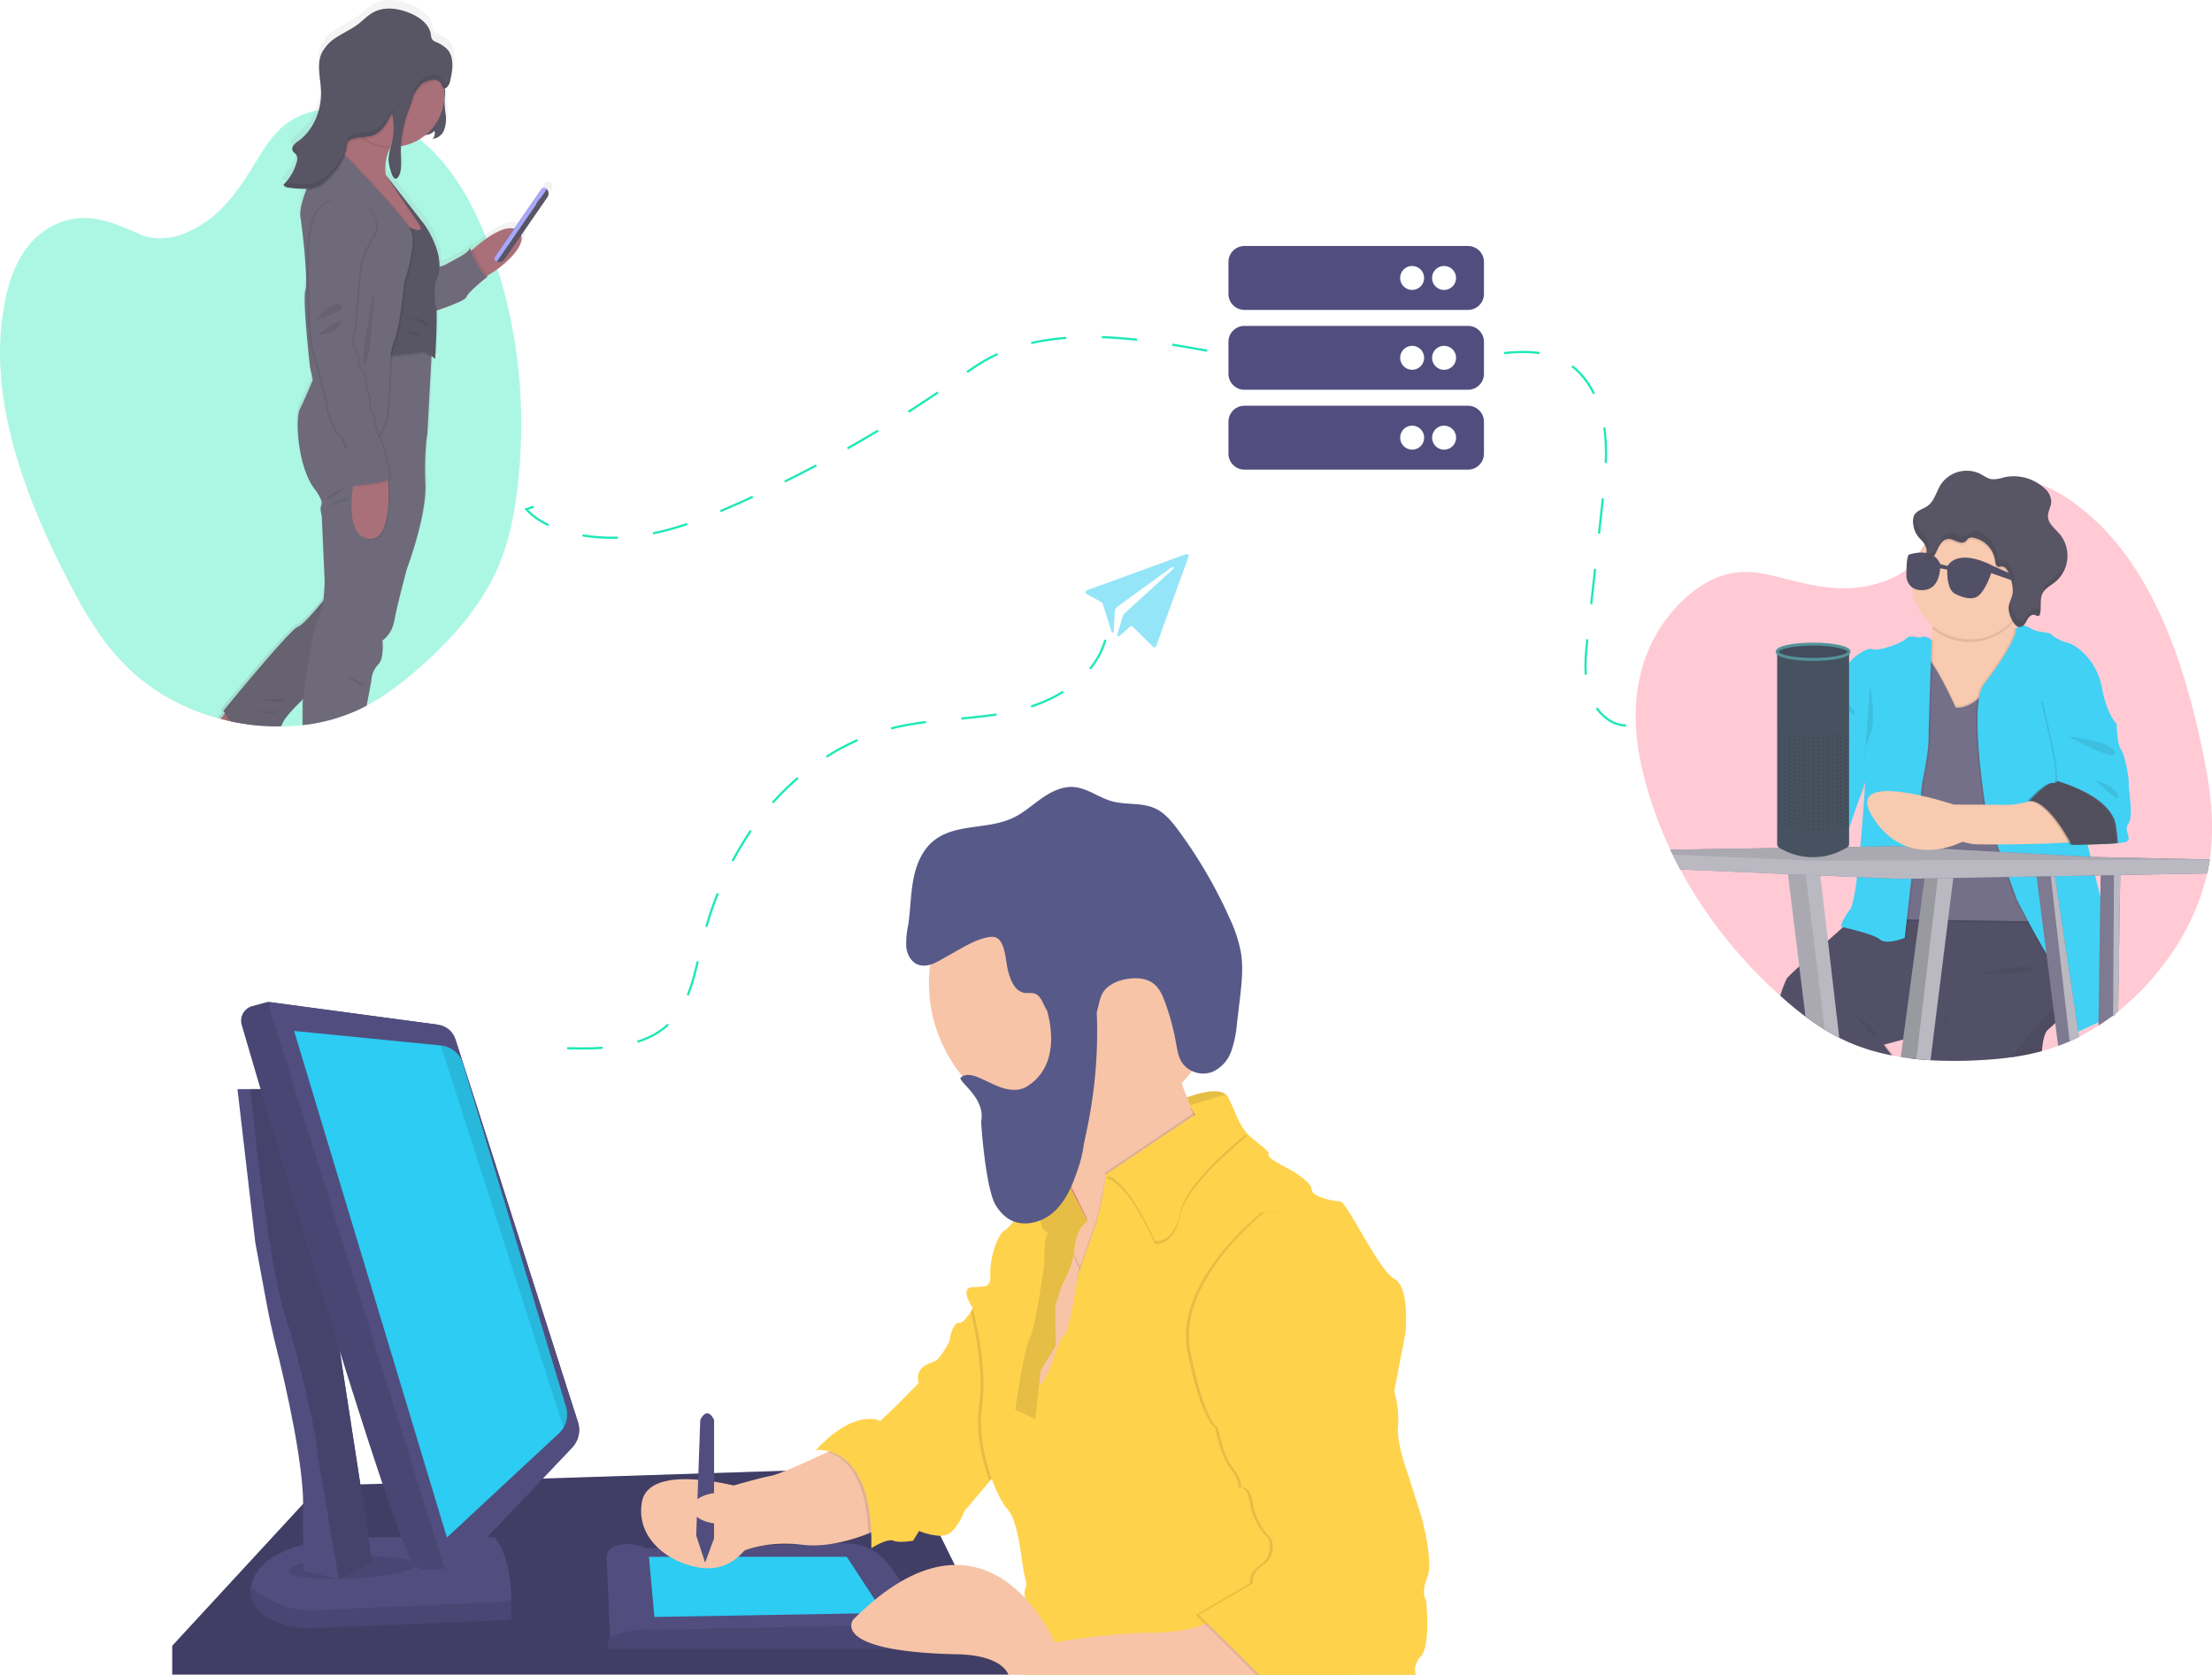 <svg xmlns="http://www.w3.org/2000/svg" xmlns:xlink="http://www.w3.org/1999/xlink" viewBox="0 0 748.221 566.508"><defs><linearGradient id="a" x1="2.196" y1="1" x2="2.196" gradientUnits="objectBoundingBox"><stop offset="0" stop-color="gray" stop-opacity="0.251"/><stop offset="0.54" stop-color="gray" stop-opacity="0.122"/><stop offset="1" stop-color="gray" stop-opacity="0.102"/></linearGradient></defs><g transform="translate(-1.994 58.957)"><g transform="translate(555.255 100.254)" opacity="0.9"><path d="M1021.567,335.621v.07a.092.092,0,0,0,0,.035,3.067,3.067,0,0,1-.076.509c-.217,1.381-.474,2.768-.784,4.155a80.258,80.258,0,0,1-12.224,27.345c-.228.328-.456.655-.691.977-.445.638-.9,1.264-1.358,1.89-.322.427-.644.854-.977,1.282a91.279,91.279,0,0,1-7.338,8.409c-1.428,1.44-2.926,2.832-4.406,4.161l-.655.585q-1.211,1.053-2.458,2.048c-.357.287-.72.585-1.083.849l-.632.492-.451.334c-.4.31-.813.585-1.229.907l-.293.2c-.977.7-1.96,1.369-2.961,2.019a72.612,72.612,0,0,1-6.607,3.8q-1.574.8-3.166,1.5-1.931.86-3.891,1.574c-.351.135-.708.257-1.065.386-1,.345-2.013.667-3.02.96l-.515.152-.257.07h0l-.62.17a79.527,79.527,0,0,1-9.152,1.908l-.5.076-.263.041c-3.915.585-7.818.878-11.7,1.071a147.05,147.05,0,0,1-16.063,0l-1.463-.1H925.4c-1.012-.076-2.025-.17-3.031-.275-.585-.059-1.17-.123-1.756-.2-.889-.105-1.755-.228-2.657-.357h-.041l-.848-.135c-.767-.123-1.521-.252-2.276-.4l-.772-.14-1.17-.24-.228-.047q-3.675-.79-7.209-1.919l-.538-.181q-2.563-.854-5.032-1.9-1.832-.79-3.6-1.679-2.528-1.282-4.927-2.756-3.353-2.054-6.5-4.424c-2.756-2.054-5.407-4.266-7.982-6.56l-.532-.48-.971-.878a157.819,157.819,0,0,1-32.846-41.758q-1.334-2.493-2.586-5.068c-.258-.527-.509-1.053-.761-1.586a1.279,1.279,0,0,1-.058-.129l-.386-.819c-1.053-2.271-2.048-4.594-2.984-6.946l-.421-1.065-.655-1.72-.263-.72q-1.211-3.277-2.259-6.642c-.117-.386-.24-.772-.357-1.17q-.556-1.826-1.059-3.675c-.31-1.135-.585-2.288-.884-3.453-.047-.181-.088-.363-.129-.55-2.341-9.878-3.341-20.552-.966-31.383.158-.737.334-1.475.533-2.206.281-1.094.585-2.189.971-3.283.082-.257.17-.515.257-.772l.105-.281a.659.659,0,0,1,.064-.2.4.4,0,0,0,.041-.117c.2-.538.41-1.077.632-1.621s.456-1.083.7-1.621h0l.035-.076c0-.07.064-.135.094-.2.193-.421.392-.843.585-1.252l.211-.421.059-.211c.111-.217.228-.439.345-.65a52.67,52.67,0,0,1,5.665-8.6,48.52,48.52,0,0,1,3.862-4.243,41.823,41.823,0,0,1,6.782-5.43q.585-.351,1.124-.685a28.049,28.049,0,0,1,10.165-3.687c4.646-.655,9.006.1,13.248,1.112l.427.105c.714.17,1.428.351,2.136.533,2.475.626,4.968,1.276,7.484,1.832,2.341.521,4.681.966,7.1,1.276a49.935,49.935,0,0,0,7.344.41c.363,0,.737,0,1.106-.035a39.94,39.94,0,0,0,13.167-2.891,25.356,25.356,0,0,0,8.567-5.659,19.258,19.258,0,0,0,1.323-1.521h0a17.7,17.7,0,0,0,1.861-2.926c.164-.31.322-.626.474-.936h0c.059-.105.117-.222.176-.334h0l.9-1.756h0c.035-.064.064-.129.1-.187.433-.837.866-1.662,1.311-2.469a47.327,47.327,0,0,1,6.332-9.328h0a26.514,26.514,0,0,1,9.4-6.747c.585-.252,1.17-.492,1.82-.714a26.426,26.426,0,0,1,8.473-1.516h1.012a29.58,29.58,0,0,1,8.438,1.492h0a43.684,43.684,0,0,1,11.592,6,78.168,78.168,0,0,1,14.518,13.336c.339.4.679.808,1.012,1.217a101.137,101.137,0,0,1,9.708,14.319c8.462,14.992,14.009,32.554,18.012,50.437l.193.854c.094.421.187.843.275,1.258.187.866.375,1.756.55,2.592.135.638.269,1.282.4,1.919h0c.094.462.187.919.275,1.387.058.287.117.585.17.872a139.632,139.632,0,0,1,2.124,14.483,2.442,2.442,0,0,0,.041.544A79.581,79.581,0,0,1,1021.567,335.621Z" transform="translate(-827.355 -204.195)" fill="#ff6584" opacity="0.377"/><path d="M1066.224,499.817c-.644-.17-1.756.585-3.183,1.82-.691.585-1.457,1.317-2.288,2.112l-.392.38-.176.164c-1.1,1.059-2.305,2.23-3.581,3.412-.8.737-1.615,1.481-2.463,2.212-1.118.966-1.756,3.616-2.06,7.245a79.531,79.531,0,0,1-9.152,1.908l-.5.076-.263.041c-.182-1.088-.316-1.8-.316-1.8s-5.267-4.395-3.733-9.884c.883-3.148,9.527-9.041,16.742-13.5.883-.538,1.755-1.065,2.569-1.557l.533-.322c.333-.2.65-.392.966-.585l2.4-1.4c1.662-.96,2.868-1.633,3.295-1.873l.176-.1S1067.868,500.25,1066.224,499.817Z" transform="translate(-914.665 -320.85)" fill="#3f3d56"/><path d="M1066.224,499.817c-.644-.17-1.756.585-3.183,1.82-.691.585-1.457,1.317-2.288,2.112l-.392.38-.176.164c-1.1,1.059-2.305,2.23-3.581,3.412-.8.737-1.615,1.481-2.463,2.212-1.118.966-1.756,3.616-2.06,7.245a79.531,79.531,0,0,1-9.152,1.908l-.5.076-.263.041c-.182-1.088-.316-1.8-.316-1.8s-5.267-4.395-3.733-9.884c.883-3.148,9.527-9.041,16.742-13.5.883-.538,1.755-1.065,2.569-1.557l.533-.322c.333-.2.65-.392.966-.585l2.4-1.4c1.662-.96,2.868-1.633,3.295-1.873l.176-.1S1067.868,500.25,1066.224,499.817Z" transform="translate(-914.665 -320.85)" opacity="0.1"/><path d="M1043.728,474.552s-1.077,1.106-2.75,2.856c-.7.732-1.516,1.58-2.394,2.51l-.082.088-.456.474c-1.042,1.1-2.165,2.288-3.318,3.511-5.981,6.4-12.745,13.9-12.745,15.092a3.885,3.885,0,0,1-.287,1.3l-.5.076-.263.041c-3.915.585-7.818.878-11.7,1.071a147.019,147.019,0,0,1-16.063,0l-1.463-.1h-.263c-1.012-.076-2.025-.17-3.031-.275-.585-.059-1.17-.123-1.756-.2.69-.96,1.41-1.966,2.124-3,1.434-2.06,2.856-4.19,4.038-6.121.07-.111.135-.222.2-.328.708-1.17,1.323-2.276,1.8-3.23a8.623,8.623,0,0,0,.954-2.7,14.772,14.772,0,0,1,1.047-3.353c2.581-6.554,9.328-19.9,13.1-27.264l.339-.655.328-.632c1.211-2.341,1.99-3.839,1.99-3.839l9.217-2.487.585-.158,2.036-.55.784-.211,4.36-1.17h.053l.158-.047,4.6-1.235,1.527-.415,1.756-.462,4.447,7.578,1.3,18.925Z" transform="translate(-893.434 -302.175)" fill="#3f3d56"/><path d="M949.853,500.506c-1.8-2.341-2.85-3.774-2.85-3.774s2.557-.62,5.893-1.562c1.7-.486,3.611-1.047,5.483-1.662,1.17-.392,2.341-.8,3.458-1.217.585-.211,1.118-.433,1.638-.65,2.423-1.018,4.243-2.054,4.611-2.979a1.925,1.925,0,0,0-.094-1.106,29.982,29.982,0,0,0-2.153-4.88c-.31-.585-.65-1.223-1.012-1.884-1.17-2.136-2.569-4.582-4.1-7.163-1.281-2.154-2.657-4.406-4.049-6.665-1.229-1.984-2.475-3.979-3.7-5.91-.035-.059-.076-.117-.111-.181-5.577-8.813-10.586-16.385-10.791-16.672h0l-3.289,7.894-.141.129-5.413,4.8-.129.123c-1.685,1.492-3.6,3.2-5.547,4.945-1.445,1.293-2.926,2.6-4.3,3.868-2,1.791-3.862,3.482-5.378,4.869a43.116,43.116,0,0,0-3.634,3.511,37.964,37.964,0,0,0-2.341,6.326c2.575,2.294,5.226,4.506,7.982,6.566,2.1,1.568,4.26,3.049,6.5,4.418q2.405,1.475,4.927,2.756,1.756.884,3.6,1.68,2.464,1.053,5.033,1.9l.538.181a71.9,71.9,0,0,0,7.209,1.919l.228.047,1.17.24Z" transform="translate(-862.43 -302.615)" opacity="0.1"/><path d="M994.386,445.013l-.527.808c-.211.334-.486.761-.819,1.27s-.8,1.252-1.293,2.019l-.363.585c-.854,1.323-1.849,2.873-2.926,4.588-.134.2-.269.41-.4.626s-.275.433-.415.65c-7.022,11-17.4,27.3-20.013,32.009a12.059,12.059,0,0,0-.585,1.106c-.334.837-1.837,1.756-3.915,2.674-.462.211-.96.415-1.469.626-1.135.451-2.376.889-3.64,1.317-1.843.62-3.745,1.17-5.477,1.691-3.663,1.059-6.577,1.756-6.577,1.756s1.006,1.363,2.733,3.634l-1.17-.24-.228-.047q-3.675-.79-7.209-1.919l-.538-.181q-2.563-.854-5.033-1.9-1.832-.79-3.6-1.679-2.528-1.282-4.927-2.756-3.353-2.054-6.5-4.424c-2.756-2.054-5.407-4.266-7.982-6.56l-.533-.48a39.938,39.938,0,0,1,2.206-5.852,51.393,51.393,0,0,1,4.225-4.038c1.551-1.422,3.417-3.107,5.378-4.869l4.3-3.856,5.085-4.541.129-.117,5.267-4.681.141-.129,3.294-7.9h.667l11.979.187h1.884l3.757.059,4.471.064,5.2.082,20.394.316h.661l3.868.059Z" transform="translate(-862.044 -302.615)" fill="#3f3d56"/><path d="M1029.734,291.411l-1.978,17.983s-20.259,8.07-20.75,7.906-13.506-11.862-11.364-19.6a69.786,69.786,0,0,0,1.791-13.658c.222-4.395.187-7.754.187-7.754s29.481-10.533,26.842-3.295c-.954,2.633-.527,5.787.416,8.731A40.813,40.813,0,0,0,1029.734,291.411Z" transform="translate(-897.065 -230.54)" fill="#f7c4a7"/><path d="M1026.3,281.654a7.543,7.543,0,0,1-.544.585,19.75,19.75,0,0,1-26.918,1.709c.222-4.36.187-7.754.187-7.754s29.481-10.533,26.842-3.295C1024.933,275.556,1025.36,278.71,1026.3,281.654Z" transform="translate(-898.49 -230.502)" opacity="0.1"/><path d="M1026.061,252.377a19.639,19.639,0,1,1-5.75-14.014,19.756,19.756,0,0,1,5.75,14.014Z" transform="translate(-893.392 -214.843)" fill="#f7c4a7"/><path d="M1000.268,325.957S992.532,308.8,989.893,308.8s-6.753,88.743-6.753,88.743l40.377.638,1.65-46.6-8.239-41.3S1009.5,326.589,1000.268,325.957Z" transform="translate(-891.978 -246.448)" opacity="0.1"/><path d="M1000.268,328.207s-7.736-17.157-10.375-17.157S983.14,399.8,983.14,399.8l45.79.69-3.786-46.656-8.239-41.3S1009.5,328.845,1000.268,328.207Z" transform="translate(-891.978 -247.382)" opacity="0.1"/><path d="M1000.268,327.082s-7.736-17.152-10.375-17.152-6.753,88.743-6.753,88.743l45.79.691-3.786-46.674-8.239-41.3S1009.5,327.719,1000.268,327.082Z" transform="translate(-891.978 -246.917)" fill="#65617d"/><path d="M963.724,299.625s-1.381-2.025-3.359-1.363-3.458-1.17-5.436.655-9.884,4.284-11.364,3.458-6.753,2.8-7.906,4.945-4.945,7.906-4.945,7.906-3.289,3.95-2.8,6.092-1.17,4.611-3.131,5.6-5.928,10.873-5.928,10.873,1.065,13.213-3.382,15.519-1.17,12.353-1.17,12.353l21.008-4.98,5.945-13.494s-2.306,39.529-5.109,43.151-3.125,5.934-3.125,5.934,10.867,2.306,13.172,4.278,8.4-.492,8.4-.492l5.928-52.543s2.142-9.878,2.142-14.986S963.724,299.625,963.724,299.625Z" transform="translate(-862.941 -242.001)" opacity="0.1"/><path d="M962.662,299.625s-1.387-2.025-3.365-1.363-3.458-1.17-5.436.655-9.878,4.284-11.364,3.458-6.753,2.8-7.906,4.945-4.939,7.906-4.939,7.906-3.295,3.95-2.8,6.092-1.17,4.611-3.125,5.6-5.934,10.873-5.934,10.873,1.065,13.213-3.382,15.519a4.634,4.634,0,0,0-2.054,3.464,10.352,10.352,0,0,0,10.592,12.154l11.317-4.681,5.928-17.058s-2.306,39.529-5.1,43.151-3.125,5.922-3.125,5.922,10.873,2.306,13.178,4.278,8.4-.492,8.4-.492l5.928-52.543s2.142-9.878,2.142-14.986S962.662,299.625,962.662,299.625Z" transform="translate(-862.535 -242.001)" fill="#2cccf3"/><path d="M936.42,349.61s1.978,5.436,7.414,4.945S936.42,349.61,936.42,349.61Z" transform="translate(-872.597 -263.377)" opacity="0.1"/><path d="M945.43,335.54s3.622.661,4.939,3.786S945.43,335.54,945.43,335.54Z" transform="translate(-876.335 -257.54)" opacity="0.1"/><path d="M961.466,326c0,.661,2.306,12.189,0,16.97a23.888,23.888,0,0,0-1.978,10.375Z" transform="translate(-882.16 -253.583)" opacity="0.1"/><path d="M1036.84,292.973s1.293-1.516,2.61-1.352,2.142.989,3.792,1.65,5.594.819,5.594,1.317,3.464,2.469,5.77,2.961,9.55,5.436,11.364,14.992,4.939,12.353,4.939,12.353l-17.456,8.561s13.506,57.318,15.15,61.444,1.814,28.492,1.814,28.492-10.709,4.775-13.506,6.261-1.65-14.167-7.414-23.226-12.353-22.237-12.353-22.237L1027.1,356.026s-6.437-37.551-.989-44.474S1037.308,295.448,1036.84,292.973Z" transform="translate(-908.894 -239.317)" opacity="0.1"/><path d="M1071.485,423.056v.339l-.638.287-.451.2-4.471,2.025c-2.452,1.118-5.161,2.341-6.87,3.207-.427.2-.79.392-1.071.544a.62.62,0,0,1-.667,0c-.878-.585-1.276-3.558-1.9-7.432-.257-1.6-.55-3.359-.936-5.155-.058-.281-.123-.585-.187-.843a41.426,41.426,0,0,0-1.674-5.629,23.557,23.557,0,0,0-2.054-4.167c-.761-1.17-1.527-2.446-2.294-3.733-2.06-3.464-4.1-7.157-5.8-10.323-.117-.228-.234-.445-.351-.661-.433-.808-.843-1.574-1.211-2.288-.767-1.463-1.411-2.7-1.873-3.6l-.743-1.469a1.366,1.366,0,0,0-.076-.152l-.907-2.54-1.755-4.9-2.042-5.729-.966-2.7-.7-1.96-.222-.62-3.464-9.72s-.246-1.41-.585-3.733c-.919-6.109-2.587-18.533-2.581-28.264a52.761,52.761,0,0,1,.41-7.1c.041-.258.076-.509.123-.755s.094-.538.146-.8a9.472,9.472,0,0,1,1.5-3.821c5.431-6.917,11.224-16.1,10.732-18.574l.111-.123a5.407,5.407,0,0,1,.8-.691,3.118,3.118,0,0,1,1.17-.527,1.989,1.989,0,0,1,.527,0h0c1.317.164,2.142.989,3.786,1.65s5.6.819,5.6,1.317,3.458,2.469,5.764,2.967,9.556,5.43,11.364,14.986c1.755,9.2,4.717,12.137,4.933,12.347h0l-.65.316-9.907,4.863-2.124,1.036-4.781,2.341s1.252,5.308,3.037,12.81a1.583,1.583,0,0,0,.076.31c.053.222.105.451.164.679,1.311,5.5,2.879,12.055,4.442,18.521l.141.585.456,1.873c.14.585.287,1.17.427,1.756l.228.93c.433,1.791.866,3.558,1.287,5.267.626,2.534,1.223,4.939,1.755,7.139,1.521,6.063,2.7,10.5,3.119,11.546.585,1.51,1.007,5.752,1.276,10.533C1071.374,412.733,1071.473,421.271,1071.485,423.056Z" transform="translate(-909.34 -239.326)" fill="#2cccf3"/><path d="M1085.577,383.406c-.486.082-1.106.152-1.826.222-5.267.48-15.63.585-15.63.585s-7.742-15.32-14.331-14.823c0,0,6.092-6.917,8.567-6.092.41.135.667-.17.8-.761.656-2.926-1.621-13.079-1.621-13.079l-3.131-13.67,18.141,4.447c1.65.328,6.753,2.967,6.753,2.967s.164,7.081,1.48,8.725,2.8,9.556,2.639,11.534,1.808,11.2-.164,13.67S1089.7,382.727,1085.577,383.406Z" transform="translate(-921.285 -257.644)" opacity="0.1"/><path d="M1086.707,383.406c-.492.082-1.106.152-1.826.222-5.267.48-15.636.585-15.636.585s-7.742-15.32-14.325-14.823c0,0,6.092-6.917,8.561-6.092.416.135.673-.17.8-.761.661-2.926-1.621-13.079-1.621-13.079l-3.125-13.67,18.141,4.447c1.644.328,6.753,2.967,6.753,2.967s.164,7.081,1.481,8.725,2.8,9.556,2.633,11.534,1.814,11.2-.164,13.67S1090.821,382.727,1086.707,383.406Z" transform="translate(-921.753 -257.644)" fill="#2cccf3"/><path d="M1077.43,355.8s15.156,1.65,15.8,5.436S1077.43,355.8,1077.43,355.8Z" transform="translate(-931.091 -265.945)" opacity="0.1"/><path d="M1029.089,252.387a19.639,19.639,0,0,1-5.4,13.564.281.281,0,0,1-.047-.094,8.467,8.467,0,0,1-1.1-3.927c.053-1.656,1.006-3.154,1.317-4.793.392-2.072-.287-4.172-.954-6.168-.486-1.463-1.428-3.236-2.961-3.055a4.037,4.037,0,0,1-.907.105c-.819-.129-.983-1.17-1.071-2.013a9.123,9.123,0,0,0-7.449-7.812,2.3,2.3,0,0,0-1.305.088c-.585.258-.878.872-1.393,1.229-1.674,1.17-3.8-1.059-5.852-.889-1.756.146-2.78,1.914-3.511,3.511s-1.6,3.376-3.295,3.745a1,1,0,0,1-.8-.088c-.527-.386-.164-1.17.111-1.8a3.608,3.608,0,0,0-.62-3.927,19.756,19.756,0,0,1,35.2,12.336Z" transform="translate(-896.42 -214.853)" opacity="0.1"/><path d="M932.6,489.273q-2.528-1.282-4.927-2.756-3.353-2.054-6.5-4.424l-2.019-16.385-.064-.538-3.833-31.178-.228-1.843,6.367-.193,4.506-.135.3,2.651,2.563,21.974.064.527Z" transform="translate(-863.724 -297.479)" fill="#b2b1bb"/><path d="M927.67,486.592q-3.353-2.054-6.5-4.424l-2.019-16.385-.064-.538-3.833-31.178-.228-1.843,6.367-.193-.275,1.018.158,1.282,3.189,26.046.064.538Z" transform="translate(-863.724 -297.566)" opacity="0.1"/><path d="M998.735,432.92l-.345,2.791-.532,4.231-1.17,9.322-.082.644-.082.661-3.2,25.543-.989,7.941-.328,2.6-.035.3-1.287,10.375-1.463-.1h-.263c-1.012-.076-2.025-.17-3.031-.275-.585-.058-1.17-.123-1.755-.2-.89-.105-1.756-.228-2.657-.357h-.041l-.849-.135.8-5.782v-.2l3.745-28.007,1.586-11.862.088-.655.088-.655,1.246-9.316.527-3.909.3-2.306.38-.029Z" transform="translate(-890.936 -297.936)" fill="#b2b1bb"/><path d="M993.278,434.854l-.164,1.4-.48,4.055-1.1,9.322-.076.649-.1.691-2.177,18.457-2.341,19.65v.228l-.585,4.9-.375,3.2c-.585-.058-1.17-.123-1.755-.2-.89-.105-1.756-.228-2.657-.357h-.041l-.848-.135.831-5.776v-.2l3.745-28.007,1.586-11.862.088-.655.088-.655,1.247-9.316.527-3.909.3-2.306.38-.029Z" transform="translate(-890.916 -298.384)" opacity="0.2"/><path d="M1072.993,487.146l.252,1.7q-1.574.8-3.166,1.5-1.931.86-3.891,1.574l-.977-7.713-.644-5.027-1.106-8.678-1.065-8.38-.182-1.4-2.592-20.341-.457-3.57-.14-1.17-.135-1.053-.31-2.434h.211l4.453-.486,1.428-.146.445,2.979.632,4.237,4.178,27.913.889,5.94.831,5.553,1.3,8.7Z" transform="translate(-923.271 -297.359)" fill="#65617d"/><path d="M1072.993,487.146l.252,1.7q-1.574.8-3.166,1.5-1.931.86-3.891,1.574l-.977-7.713-.644-5.027-1.106-8.678-1.065-8.38-.182-1.4-2.592-20.341-.457-3.57-.14-1.17-.135-1.053-.31-2.434h.211l4.453-.486,1.428-.146.445,2.979.632,4.237,4.178,27.913.889,5.94.831,5.553,1.3,8.7Z" transform="translate(-923.271 -297.359)" fill="#ccc" opacity="0.1"/><path d="M1076.551,488.844q-1.574.8-3.166,1.5l-.667-5.817-.445-3.9-.626-5.448-.105-.93-.708-6.2-3.306-28.9-.533-4.629-.17-1.521-.275-1.334,1.428-.146.445,2.979.632,4.237,4.178,27.913.89,5.94.831,5.553,1.3,8.7.047.3Z" transform="translate(-926.577 -297.355)" fill="#b2b1bb"/><path d="M1102.311,431.5l-.035,2.241-.7,46.147c-.357.287-.72.585-1.083.849v.339l-.638.287-.451.2c-.4.31-.813.585-1.229.907l-.293.2c-.977.7-1.96,1.369-2.961,2.019v-1.41l.585-39.792.035-2.446.105-7.174.047-3.189,4.436.556Z" transform="translate(-938.346 -297.006)" fill="#65617d"/><path d="M1102.311,431.5l-.035,2.241-.7,46.147c-.357.287-.72.585-1.083.849v.339l-.638.287-.451.2c-.4.31-.813.585-1.229.907l-.293.2c-.977.7-1.96,1.369-2.961,2.019v-1.41l.585-39.792.035-2.446.105-7.174.047-3.189,4.436.556Z" transform="translate(-938.346 -297.006)" fill="#ccc" opacity="0.1"/><path d="M1105.808,431.877l-.035,2.241-.7,46.147c-.357.287-.72.585-1.083.849v.339l-.638.287v-.135l.105-18.141.176-29.323V431.59Z" transform="translate(-941.843 -297.384)" fill="#b2b1bb"/><path d="M1029.912,423.806a.09.09,0,0,0,0,.035,3.054,3.054,0,0,1-.076.509c-.217,1.381-.474,2.768-.784,4.155l-29.405.538-2.136.041-4.465.082-1.878.035h-.655l-12.95.24h-1.428l-4.681.088h-.1l-3.593.07-5.8.105h-.649l-18.141.334-5.267.094-4.424.082-3.856.07h-2.113l-2.926.053-13.325-.585-.655-.029-12.394-.532-4.927-.217-6.022-.263-36.416-1.574q-1.334-2.493-2.586-5.068c-.258-.527-.509-1.053-.761-1.586l37.065-.585h0l22.822-.351h0l4.313-.064h.661l11.7-.181,4.008.222h.07l2.013.111.655.035,7.994.445h0l19.434,1.071.673.035,9.082.5,2.745.152h.058l18.141,1,.667.041h.146Z" transform="translate(-835.712 -292.286)" fill="#65617d"/><path d="M1029.908,423.827a.074.074,0,0,1,0,.035,3.053,3.053,0,0,1-.076.509c-.217,1.381-.474,2.768-.784,4.155l-29.405.538-2.13.041-4.471.082-1.878.035h-.655l-12.95.24H976.13l-4.681.088h-.1l-3.593.07-5.8.105h-.649l-18.141.333-5.267.094-4.424.082-3.856.07h-2.113l-2.926.053-13.331-.585H910.6l-12.388-.538-4.933-.211-6.021-.258-36.416-1.58q-1.334-2.493-2.586-5.068c-.257-.527-.509-1.053-.761-1.586l37.065-.585h0l22.822-.351h0l4.313-.064h.661l11.7-.181,4.008.222h.076l2.013.111.655.041,7.994.439h0l19.434,1.071.667.035,9.082.5,2.745.152h.058l18.141,1,.667.041h.146Z" transform="translate(-835.707 -292.307)" fill="#b2b1bb"/><path d="M1029.9,423.856a.074.074,0,0,1,0,.035l-40.032.1h-.655l-18.24.047H959.228l-28.9.07h-2.5l-15.946.041h-.655l-16.648.041-46.352-2c-.258-.527-.509-1.053-.761-1.586l37.065-.585h0l22.822-.351h0l4.313-.064h.661l11.7-.181,4.009.222h.076l2.013.111.655.041,7.994.439h0l19.434,1.071.667.035,9.082.5,2.744.152h.059l18.141,1,.667.041h.146Z" transform="translate(-835.699 -292.336)" opacity="0.1"/><path d="M1092.91,381.14c.989.328,6.753,1.808,7.906,5.267S1092.91,381.14,1092.91,381.14Z" transform="translate(-937.512 -276.456)" opacity="0.1"/><path d="M1021.281,389.52s-8.4,2.551-12.189,2.551-18.609-.082-18.609-.082-38.71-12.932-27.094,4.775,29.973,7.824,29.973,7.824,1.486.328,3.295.743,36.814.082,37.967-1.317S1021.281,389.52,1021.281,389.52Z" transform="translate(-882.883 -279.067)" fill="#f7c4a7"/><path d="M1083.761,402.59c-5.267.48-15.63.585-15.63.585s-7.742-15.32-14.331-14.823c0,0,6.092-6.917,8.567-6.092.41.135.667-.17.8-.761,6.437,1.972,18.726,6.794,19.955,15.25C1083.433,399.038,1083.638,400.957,1083.761,402.59Z" transform="translate(-921.289 -276.606)" opacity="0.1"/><path d="M1084.881,402.59c-5.267.48-15.636.585-15.636.585s-7.742-15.32-14.325-14.823c0,0,6.092-6.917,8.561-6.092.416.135.673-.17.8-.761,6.437,1.972,18.726,6.794,19.96,15.25C1084.559,399.038,1084.764,400.957,1084.881,402.59Z" transform="translate(-921.753 -276.606)" fill="#464353"/><path d="M1083.761,402.59c-5.267.486-15.63.585-15.63.585s-7.742-15.32-14.331-14.823c0,0,6.092-6.917,8.567-6.1.41.14.667-.164.8-.755,6.437,1.972,18.726,6.794,19.955,15.25C1083.433,399.044,1083.638,400.963,1083.761,402.59Z" transform="translate(-921.289 -276.606)" opacity="0.1"/><path d="M1027.05,491.292s14.823-3.628,17.128-1.65S1027.05,491.292,1027.05,491.292Z" transform="translate(-910.192 -321.22)" opacity="0.1"/><path d="M954.43,517.08s6.261,3.622,6.917,6.589S954.43,517.08,954.43,517.08Z" transform="translate(-880.068 -332.847)" opacity="0.1"/><path d="M909.16,307v64.908c0,1.118.585,1.276,1.574,1.814a21.739,21.739,0,0,0,21.142-.07c1-.527,1.615-.7,1.615-1.837V307.4S921.115,312.4,909.16,307Z" transform="translate(-861.289 -245.702)" fill="#333f4f"/><ellipse cx="12.166" cy="2.586" rx="12.166" ry="2.586" transform="translate(47.871 58.659)" fill="#2d394a" stroke="#40868e" stroke-miterlimit="10" stroke-width="1"/><g transform="translate(48.702 87.971)" opacity="0.2"><circle cx="0.275" cy="0.275" r="0.275"/><circle cx="0.275" cy="0.275" r="0.275" transform="translate(1.387 0.386)"/><circle cx="0.275" cy="0.275" r="0.275" transform="translate(3.096 0.93)"/><circle cx="0.275" cy="0.275" r="0.275" transform="translate(6.168 1.592)"/><circle cx="0.275" cy="0.275" r="0.275" transform="translate(9.404 1.984)"/><circle cx="0.275" cy="0.275" r="0.275" transform="translate(12.757 2.142)"/><circle cx="0.275" cy="0.275" r="0.275" transform="translate(17.567 1.481)"/><circle cx="0.275" cy="0.275" r="0.275" transform="translate(15.975 1.867)"/><circle cx="0.275" cy="0.275" r="0.275" transform="translate(20.546 0.93)"/><circle cx="0.275" cy="0.275" r="0.275" transform="translate(19.112 1.205)"/><circle cx="0.275" cy="0.275" r="0.275" transform="translate(22.12 0.386)"/><circle cx="0.275" cy="0.275" r="0.275" transform="translate(4.664 1.322)"/><circle cx="0.275" cy="0.275" r="0.275" transform="translate(7.836 1.867)"/><circle cx="0.275" cy="0.275" r="0.275" transform="translate(11.271 2.142)"/><circle cx="0.275" cy="0.275" r="0.275" transform="translate(14.395 2.142)"/></g><g transform="translate(48.702 89.311)" opacity="0.2"><circle cx="0.275" cy="0.275" r="0.275"/><circle cx="0.275" cy="0.275" r="0.275" transform="translate(1.387 0.392)"/><circle cx="0.275" cy="0.275" r="0.275" transform="translate(3.096 0.936)"/><circle cx="0.275" cy="0.275" r="0.275" transform="translate(6.168 1.598)"/><circle cx="0.275" cy="0.275" r="0.275" transform="translate(9.404 1.99)"/><circle cx="0.275" cy="0.275" r="0.275" transform="translate(12.757 2.142)"/><circle cx="0.275" cy="0.275" r="0.275" transform="translate(17.567 1.481)"/><circle cx="0.275" cy="0.275" r="0.275" transform="translate(15.975 1.873)"/><circle cx="0.275" cy="0.275" r="0.275" transform="translate(20.546 0.936)"/><circle cx="0.275" cy="0.275" r="0.275" transform="translate(19.112 1.211)"/><circle cx="0.275" cy="0.275" r="0.275" transform="translate(22.12 0.392)"/><circle cx="0.275" cy="0.275" r="0.275" transform="translate(4.664 1.323)"/><circle cx="0.275" cy="0.275" r="0.275" transform="translate(7.836 1.873)"/><circle cx="0.275" cy="0.275" r="0.275" transform="translate(11.271 2.142)"/><circle cx="0.275" cy="0.275" r="0.275" transform="translate(14.395 2.142)"/></g><g transform="translate(48.702 90.657)" opacity="0.2"><circle cx="0.275" cy="0.275" r="0.275"/><circle cx="0.275" cy="0.275" r="0.275" transform="translate(1.387 0.386)"/><circle cx="0.275" cy="0.275" r="0.275" transform="translate(3.096 0.936)"/><circle cx="0.275" cy="0.275" r="0.275" transform="translate(6.168 1.598)"/><circle cx="0.275" cy="0.275" r="0.275" transform="translate(9.404 1.99)"/><circle cx="0.275" cy="0.275" r="0.275" transform="translate(12.757 2.142)"/><circle cx="0.275" cy="0.275" r="0.275" transform="translate(17.567 1.481)"/><circle cx="0.275" cy="0.275" r="0.275" transform="translate(15.975 1.867)"/><circle cx="0.275" cy="0.275" r="0.275" transform="translate(20.546 0.936)"/><circle cx="0.275" cy="0.275" r="0.275" transform="translate(19.112 1.205)"/><circle cx="0.275" cy="0.275" r="0.275" transform="translate(22.12 0.386)"/><circle cx="0.275" cy="0.275" r="0.275" transform="translate(4.664 1.322)"/><circle cx="0.275" cy="0.275" r="0.275" transform="translate(7.836 1.867)"/><circle cx="0.275" cy="0.275" r="0.275" transform="translate(11.271 2.142)"/><circle cx="0.275" cy="0.275" r="0.275" transform="translate(14.395 2.142)"/></g><g transform="translate(48.702 92.003)" opacity="0.2"><circle cx="0.275" cy="0.275" r="0.275"/><circle cx="0.275" cy="0.275" r="0.275" transform="translate(1.387 0.386)"/><circle cx="0.275" cy="0.275" r="0.275" transform="translate(3.096 0.93)"/><circle cx="0.275" cy="0.275" r="0.275" transform="translate(6.168 1.592)"/><circle cx="0.275" cy="0.275" r="0.275" transform="translate(9.404 1.984)"/><circle cx="0.275" cy="0.275" r="0.275" transform="translate(12.757 2.136)"/><circle cx="0.275" cy="0.275" r="0.275" transform="translate(17.567 1.475)"/><circle cx="0.275" cy="0.275" r="0.275" transform="translate(15.975 1.867)"/><circle cx="0.275" cy="0.275" r="0.275" transform="translate(20.546 0.93)"/><circle cx="0.275" cy="0.275" r="0.275" transform="translate(19.112 1.205)"/><circle cx="0.275" cy="0.275" r="0.275" transform="translate(22.12 0.386)"/><circle cx="0.275" cy="0.275" r="0.275" transform="translate(4.664 1.317)"/><circle cx="0.275" cy="0.275" r="0.275" transform="translate(7.836 1.867)"/><circle cx="0.275" cy="0.275" r="0.275" transform="translate(11.271 2.136)"/><circle cx="0.275" cy="0.275" r="0.275" transform="translate(14.395 2.136)"/></g><g transform="translate(48.702 93.343)" opacity="0.2"><circle cx="0.275" cy="0.275" r="0.275"/><circle cx="0.275" cy="0.275" r="0.275" transform="translate(1.387 0.386)"/><circle cx="0.275" cy="0.275" r="0.275" transform="translate(3.096 0.936)"/><circle cx="0.275" cy="0.275" r="0.275" transform="translate(6.168 1.598)"/><circle cx="0.275" cy="0.275" r="0.275" transform="translate(9.404 1.99)"/><circle cx="0.275" cy="0.275" r="0.275" transform="translate(12.757 2.142)"/><circle cx="0.275" cy="0.275" r="0.275" transform="translate(17.567 1.481)"/><circle cx="0.275" cy="0.275" r="0.275" transform="translate(15.975 1.867)"/><circle cx="0.275" cy="0.275" r="0.275" transform="translate(20.546 0.936)"/><circle cx="0.275" cy="0.275" r="0.275" transform="translate(19.112 1.205)"/><circle cx="0.275" cy="0.275" r="0.275" transform="translate(22.12 0.386)"/><circle cx="0.275" cy="0.275" r="0.275" transform="translate(4.664 1.323)"/><circle cx="0.275" cy="0.275" r="0.275" transform="translate(7.836 1.867)"/><circle cx="0.275" cy="0.275" r="0.275" transform="translate(11.271 2.142)"/><circle cx="0.275" cy="0.275" r="0.275" transform="translate(14.395 2.142)"/></g><g transform="translate(48.702 94.689)" opacity="0.2"><circle cx="0.275" cy="0.275" r="0.275"/><circle cx="0.275" cy="0.275" r="0.275" transform="translate(1.387 0.386)"/><circle cx="0.275" cy="0.275" r="0.275" transform="translate(3.096 0.93)"/><circle cx="0.275" cy="0.275" r="0.275" transform="translate(6.168 1.592)"/><circle cx="0.275" cy="0.275" r="0.275" transform="translate(9.404 1.984)"/><circle cx="0.275" cy="0.275" r="0.275" transform="translate(12.757 2.142)"/><circle cx="0.275" cy="0.275" r="0.275" transform="translate(17.567 1.475)"/><circle cx="0.275" cy="0.275" r="0.275" transform="translate(15.975 1.867)"/><circle cx="0.275" cy="0.275" r="0.275" transform="translate(20.546 0.93)"/><circle cx="0.275" cy="0.275" r="0.275" transform="translate(19.112 1.205)"/><circle cx="0.275" cy="0.275" r="0.275" transform="translate(22.12 0.386)"/><circle cx="0.275" cy="0.275" r="0.275" transform="translate(4.664 1.323)"/><circle cx="0.275" cy="0.275" r="0.275" transform="translate(7.836 1.867)"/><circle cx="0.275" cy="0.275" r="0.275" transform="translate(11.271 2.142)"/><circle cx="0.275" cy="0.275" r="0.275" transform="translate(14.395 2.142)"/></g><g transform="translate(48.702 96.029)" opacity="0.2"><circle cx="0.275" cy="0.275" r="0.275"/><circle cx="0.275" cy="0.275" r="0.275" transform="translate(1.387 0.386)"/><circle cx="0.275" cy="0.275" r="0.275" transform="translate(3.096 0.936)"/><circle cx="0.275" cy="0.275" r="0.275" transform="translate(6.168 1.598)"/><circle cx="0.275" cy="0.275" r="0.275" transform="translate(9.404 1.99)"/><circle cx="0.275" cy="0.275" r="0.275" transform="translate(12.757 2.142)"/><circle cx="0.275" cy="0.275" r="0.275" transform="translate(17.567 1.481)"/><circle cx="0.275" cy="0.275" r="0.275" transform="translate(15.975 1.867)"/><circle cx="0.275" cy="0.275" r="0.275" transform="translate(20.546 0.936)"/><circle cx="0.275" cy="0.275" r="0.275" transform="translate(19.112 1.205)"/><circle cx="0.275" cy="0.275" r="0.275" transform="translate(22.12 0.386)"/><circle cx="0.275" cy="0.275" r="0.275" transform="translate(4.664 1.323)"/><circle cx="0.275" cy="0.275" r="0.275" transform="translate(7.836 1.867)"/><circle cx="0.275" cy="0.275" r="0.275" transform="translate(11.271 2.142)"/><circle cx="0.275" cy="0.275" r="0.275" transform="translate(14.395 2.142)"/></g><g transform="translate(48.702 97.375)" opacity="0.2"><circle cx="0.275" cy="0.275" r="0.275"/><circle cx="0.275" cy="0.275" r="0.275" transform="translate(1.387 0.386)"/><circle cx="0.275" cy="0.275" r="0.275" transform="translate(3.096 0.93)"/><circle cx="0.275" cy="0.275" r="0.275" transform="translate(6.168 1.592)"/><circle cx="0.275" cy="0.275" r="0.275" transform="translate(9.404 1.984)"/><circle cx="0.275" cy="0.275" r="0.275" transform="translate(12.757 2.142)"/><circle cx="0.275" cy="0.275" r="0.275" transform="translate(17.567 1.481)"/><circle cx="0.275" cy="0.275" r="0.275" transform="translate(15.975 1.867)"/><circle cx="0.275" cy="0.275" r="0.275" transform="translate(20.546 0.93)"/><circle cx="0.275" cy="0.275" r="0.275" transform="translate(19.112 1.205)"/><circle cx="0.275" cy="0.275" r="0.275" transform="translate(22.12 0.386)"/><circle cx="0.275" cy="0.275" r="0.275" transform="translate(4.664 1.323)"/><circle cx="0.275" cy="0.275" r="0.275" transform="translate(7.836 1.867)"/><circle cx="0.275" cy="0.275" r="0.275" transform="translate(11.271 2.142)"/><circle cx="0.275" cy="0.275" r="0.275" transform="translate(14.395 2.142)"/></g><g transform="translate(48.702 98.715)" opacity="0.2"><circle cx="0.275" cy="0.275" r="0.275"/><circle cx="0.275" cy="0.275" r="0.275" transform="translate(1.387 0.392)"/><circle cx="0.275" cy="0.275" r="0.275" transform="translate(3.096 0.936)"/><circle cx="0.275" cy="0.275" r="0.275" transform="translate(6.168 1.598)"/><circle cx="0.275" cy="0.275" r="0.275" transform="translate(9.404 1.99)"/><circle cx="0.275" cy="0.275" r="0.275" transform="translate(12.757 2.142)"/><circle cx="0.275" cy="0.275" r="0.275" transform="translate(17.567 1.481)"/><circle cx="0.275" cy="0.275" r="0.275" transform="translate(15.975 1.873)"/><circle cx="0.275" cy="0.275" r="0.275" transform="translate(20.546 0.936)"/><circle cx="0.275" cy="0.275" r="0.275" transform="translate(19.112 1.211)"/><circle cx="0.275" cy="0.275" r="0.275" transform="translate(22.12 0.392)"/><circle cx="0.275" cy="0.275" r="0.275" transform="translate(4.664 1.323)"/><circle cx="0.275" cy="0.275" r="0.275" transform="translate(7.836 1.873)"/><circle cx="0.275" cy="0.275" r="0.275" transform="translate(11.271 2.142)"/><circle cx="0.275" cy="0.275" r="0.275" transform="translate(14.395 2.142)"/></g><g transform="translate(48.702 100.061)" opacity="0.2"><circle cx="0.275" cy="0.275" r="0.275"/><circle cx="0.275" cy="0.275" r="0.275" transform="translate(1.387 0.386)"/><circle cx="0.275" cy="0.275" r="0.275" transform="translate(3.096 0.93)"/><circle cx="0.275" cy="0.275" r="0.275" transform="translate(6.168 1.592)"/><circle cx="0.275" cy="0.275" r="0.275" transform="translate(9.404 1.984)"/><circle cx="0.275" cy="0.275" r="0.275" transform="translate(12.757 2.142)"/><circle cx="0.275" cy="0.275" r="0.275" transform="translate(17.567 1.481)"/><circle cx="0.275" cy="0.275" r="0.275" transform="translate(15.975 1.867)"/><circle cx="0.275" cy="0.275" r="0.275" transform="translate(20.546 0.93)"/><circle cx="0.275" cy="0.275" r="0.275" transform="translate(19.112 1.205)"/><circle cx="0.275" cy="0.275" r="0.275" transform="translate(22.12 0.386)"/><circle cx="0.275" cy="0.275" r="0.275" transform="translate(4.664 1.322)"/><circle cx="0.275" cy="0.275" r="0.275" transform="translate(7.836 1.867)"/><circle cx="0.275" cy="0.275" r="0.275" transform="translate(11.271 2.142)"/><circle cx="0.275" cy="0.275" r="0.275" transform="translate(14.395 2.142)"/></g><g transform="translate(48.702 101.401)" opacity="0.2"><circle cx="0.275" cy="0.275" r="0.275"/><circle cx="0.275" cy="0.275" r="0.275" transform="translate(1.387 0.392)"/><circle cx="0.275" cy="0.275" r="0.275" transform="translate(3.096 0.936)"/><circle cx="0.275" cy="0.275" r="0.275" transform="translate(6.168 1.598)"/><circle cx="0.275" cy="0.275" r="0.275" transform="translate(9.404 1.99)"/><circle cx="0.275" cy="0.275" r="0.275" transform="translate(12.757 2.142)"/><circle cx="0.275" cy="0.275" r="0.275" transform="translate(17.567 1.481)"/><circle cx="0.275" cy="0.275" r="0.275" transform="translate(15.975 1.873)"/><circle cx="0.275" cy="0.275" r="0.275" transform="translate(20.546 0.936)"/><circle cx="0.275" cy="0.275" r="0.275" transform="translate(19.112 1.211)"/><circle cx="0.275" cy="0.275" r="0.275" transform="translate(22.12 0.392)"/><circle cx="0.275" cy="0.275" r="0.275" transform="translate(4.664 1.323)"/><circle cx="0.275" cy="0.275" r="0.275" transform="translate(7.836 1.873)"/><circle cx="0.275" cy="0.275" r="0.275" transform="translate(11.271 2.142)"/><circle cx="0.275" cy="0.275" r="0.275" transform="translate(14.395 2.142)"/></g><g transform="translate(48.702 102.747)" opacity="0.2"><circle cx="0.275" cy="0.275" r="0.275"/><circle cx="0.275" cy="0.275" r="0.275" transform="translate(1.387 0.386)"/><circle cx="0.275" cy="0.275" r="0.275" transform="translate(3.096 0.936)"/><circle cx="0.275" cy="0.275" r="0.275" transform="translate(6.168 1.598)"/><circle cx="0.275" cy="0.275" r="0.275" transform="translate(9.404 1.99)"/><circle cx="0.275" cy="0.275" r="0.275" transform="translate(12.757 2.142)"/><circle cx="0.275" cy="0.275" r="0.275" transform="translate(17.567 1.481)"/><circle cx="0.275" cy="0.275" r="0.275" transform="translate(15.975 1.867)"/><circle cx="0.275" cy="0.275" r="0.275" transform="translate(20.546 0.936)"/><circle cx="0.275" cy="0.275" r="0.275" transform="translate(19.112 1.205)"/><circle cx="0.275" cy="0.275" r="0.275" transform="translate(22.12 0.386)"/><circle cx="0.275" cy="0.275" r="0.275" transform="translate(4.664 1.322)"/><circle cx="0.275" cy="0.275" r="0.275" transform="translate(7.836 1.867)"/><circle cx="0.275" cy="0.275" r="0.275" transform="translate(11.271 2.142)"/><circle cx="0.275" cy="0.275" r="0.275" transform="translate(14.395 2.142)"/></g><g transform="translate(48.702 104.093)" opacity="0.2"><circle cx="0.275" cy="0.275" r="0.275"/><circle cx="0.275" cy="0.275" r="0.275" transform="translate(1.387 0.386)"/><circle cx="0.275" cy="0.275" r="0.275" transform="translate(3.096 0.93)"/><circle cx="0.275" cy="0.275" r="0.275" transform="translate(6.168 1.592)"/><circle cx="0.275" cy="0.275" r="0.275" transform="translate(9.404 1.984)"/><circle cx="0.275" cy="0.275" r="0.275" transform="translate(12.757 2.136)"/><circle cx="0.275" cy="0.275" r="0.275" transform="translate(17.567 1.475)"/><circle cx="0.275" cy="0.275" r="0.275" transform="translate(15.975 1.867)"/><circle cx="0.275" cy="0.275" r="0.275" transform="translate(20.546 0.93)"/><circle cx="0.275" cy="0.275" r="0.275" transform="translate(19.112 1.205)"/><circle cx="0.275" cy="0.275" r="0.275" transform="translate(22.12 0.386)"/><circle cx="0.275" cy="0.275" r="0.275" transform="translate(4.664 1.317)"/><circle cx="0.275" cy="0.275" r="0.275" transform="translate(7.836 1.867)"/><circle cx="0.275" cy="0.275" r="0.275" transform="translate(11.271 2.136)"/><circle cx="0.275" cy="0.275" r="0.275" transform="translate(14.395 2.136)"/></g><g transform="translate(48.702 105.433)" opacity="0.2"><circle cx="0.275" cy="0.275" r="0.275"/><circle cx="0.275" cy="0.275" r="0.275" transform="translate(1.387 0.386)"/><circle cx="0.275" cy="0.275" r="0.275" transform="translate(3.096 0.936)"/><circle cx="0.275" cy="0.275" r="0.275" transform="translate(6.168 1.598)"/><circle cx="0.275" cy="0.275" r="0.275" transform="translate(9.404 1.99)"/><circle cx="0.275" cy="0.275" r="0.275" transform="translate(12.757 2.142)"/><circle cx="0.275" cy="0.275" r="0.275" transform="translate(17.567 1.481)"/><circle cx="0.275" cy="0.275" r="0.275" transform="translate(15.975 1.867)"/><circle cx="0.275" cy="0.275" r="0.275" transform="translate(20.546 0.936)"/><circle cx="0.275" cy="0.275" r="0.275" transform="translate(19.112 1.205)"/><circle cx="0.275" cy="0.275" r="0.275" transform="translate(22.12 0.386)"/><circle cx="0.275" cy="0.275" r="0.275" transform="translate(4.664 1.322)"/><circle cx="0.275" cy="0.275" r="0.275" transform="translate(7.836 1.867)"/><circle cx="0.275" cy="0.275" r="0.275" transform="translate(11.271 2.142)"/><circle cx="0.275" cy="0.275" r="0.275" transform="translate(14.395 2.142)"/></g><g transform="translate(48.702 106.779)" opacity="0.2"><circle cx="0.275" cy="0.275" r="0.275"/><circle cx="0.275" cy="0.275" r="0.275" transform="translate(1.387 0.386)"/><circle cx="0.275" cy="0.275" r="0.275" transform="translate(3.096 0.93)"/><circle cx="0.275" cy="0.275" r="0.275" transform="translate(6.168 1.592)"/><circle cx="0.275" cy="0.275" r="0.275" transform="translate(9.404 1.984)"/><circle cx="0.275" cy="0.275" r="0.275" transform="translate(12.757 2.142)"/><circle cx="0.275" cy="0.275" r="0.275" transform="translate(17.567 1.475)"/><circle cx="0.275" cy="0.275" r="0.275" transform="translate(15.975 1.867)"/><circle cx="0.275" cy="0.275" r="0.275" transform="translate(20.546 0.93)"/><circle cx="0.275" cy="0.275" r="0.275" transform="translate(19.112 1.205)"/><circle cx="0.275" cy="0.275" r="0.275" transform="translate(22.12 0.386)"/><circle cx="0.275" cy="0.275" r="0.275" transform="translate(4.664 1.323)"/><circle cx="0.275" cy="0.275" r="0.275" transform="translate(7.836 1.867)"/><circle cx="0.275" cy="0.275" r="0.275" transform="translate(11.271 2.142)"/><circle cx="0.275" cy="0.275" r="0.275" transform="translate(14.395 2.142)"/></g><g transform="translate(48.702 108.119)" opacity="0.2"><circle cx="0.275" cy="0.275" r="0.275"/><circle cx="0.275" cy="0.275" r="0.275" transform="translate(1.387 0.386)"/><circle cx="0.275" cy="0.275" r="0.275" transform="translate(3.096 0.936)"/><circle cx="0.275" cy="0.275" r="0.275" transform="translate(6.168 1.598)"/><circle cx="0.275" cy="0.275" r="0.275" transform="translate(9.404 1.99)"/><circle cx="0.275" cy="0.275" r="0.275" transform="translate(12.757 2.142)"/><circle cx="0.275" cy="0.275" r="0.275" transform="translate(17.567 1.481)"/><circle cx="0.275" cy="0.275" r="0.275" transform="translate(15.975 1.867)"/><circle cx="0.275" cy="0.275" r="0.275" transform="translate(20.546 0.936)"/><circle cx="0.275" cy="0.275" r="0.275" transform="translate(19.112 1.205)"/><circle cx="0.275" cy="0.275" r="0.275" transform="translate(22.12 0.386)"/><circle cx="0.275" cy="0.275" r="0.275" transform="translate(4.664 1.323)"/><circle cx="0.275" cy="0.275" r="0.275" transform="translate(7.836 1.867)"/><circle cx="0.275" cy="0.275" r="0.275" transform="translate(11.271 2.142)"/><circle cx="0.275" cy="0.275" r="0.275" transform="translate(14.395 2.142)"/></g><g transform="translate(48.702 109.465)" opacity="0.2"><circle cx="0.275" cy="0.275" r="0.275"/><circle cx="0.275" cy="0.275" r="0.275" transform="translate(1.387 0.386)"/><circle cx="0.275" cy="0.275" r="0.275" transform="translate(3.096 0.93)"/><circle cx="0.275" cy="0.275" r="0.275" transform="translate(6.168 1.592)"/><circle cx="0.275" cy="0.275" r="0.275" transform="translate(9.404 1.984)"/><circle cx="0.275" cy="0.275" r="0.275" transform="translate(12.757 2.142)"/><circle cx="0.275" cy="0.275" r="0.275" transform="translate(17.567 1.481)"/><circle cx="0.275" cy="0.275" r="0.275" transform="translate(15.975 1.867)"/><circle cx="0.275" cy="0.275" r="0.275" transform="translate(20.546 0.93)"/><circle cx="0.275" cy="0.275" r="0.275" transform="translate(19.112 1.205)"/><circle cx="0.275" cy="0.275" r="0.275" transform="translate(22.12 0.386)"/><circle cx="0.275" cy="0.275" r="0.275" transform="translate(4.664 1.323)"/><circle cx="0.275" cy="0.275" r="0.275" transform="translate(7.836 1.867)"/><circle cx="0.275" cy="0.275" r="0.275" transform="translate(11.271 2.142)"/><circle cx="0.275" cy="0.275" r="0.275" transform="translate(14.395 2.142)"/></g><g transform="translate(48.702 110.805)" opacity="0.2"><circle cx="0.275" cy="0.275" r="0.275"/><circle cx="0.275" cy="0.275" r="0.275" transform="translate(1.387 0.392)"/><circle cx="0.275" cy="0.275" r="0.275" transform="translate(3.096 0.936)"/><circle cx="0.275" cy="0.275" r="0.275" transform="translate(6.168 1.598)"/><circle cx="0.275" cy="0.275" r="0.275" transform="translate(9.404 1.99)"/><circle cx="0.275" cy="0.275" r="0.275" transform="translate(12.757 2.142)"/><circle cx="0.275" cy="0.275" r="0.275" transform="translate(17.567 1.481)"/><circle cx="0.275" cy="0.275" r="0.275" transform="translate(15.975 1.873)"/><circle cx="0.275" cy="0.275" r="0.275" transform="translate(20.546 0.936)"/><circle cx="0.275" cy="0.275" r="0.275" transform="translate(19.112 1.211)"/><circle cx="0.275" cy="0.275" r="0.275" transform="translate(22.12 0.392)"/><circle cx="0.275" cy="0.275" r="0.275" transform="translate(4.664 1.323)"/><circle cx="0.275" cy="0.275" r="0.275" transform="translate(7.836 1.873)"/><circle cx="0.275" cy="0.275" r="0.275" transform="translate(11.271 2.142)"/><circle cx="0.275" cy="0.275" r="0.275" transform="translate(14.395 2.142)"/></g><g transform="translate(48.702 112.151)" opacity="0.2"><circle cx="0.275" cy="0.275" r="0.275"/><circle cx="0.275" cy="0.275" r="0.275" transform="translate(1.387 0.386)"/><circle cx="0.275" cy="0.275" r="0.275" transform="translate(3.096 0.93)"/><circle cx="0.275" cy="0.275" r="0.275" transform="translate(6.168 1.592)"/><circle cx="0.275" cy="0.275" r="0.275" transform="translate(9.404 1.984)"/><circle cx="0.275" cy="0.275" r="0.275" transform="translate(12.757 2.142)"/><circle cx="0.275" cy="0.275" r="0.275" transform="translate(17.567 1.481)"/><circle cx="0.275" cy="0.275" r="0.275" transform="translate(15.975 1.867)"/><circle cx="0.275" cy="0.275" r="0.275" transform="translate(20.546 0.93)"/><circle cx="0.275" cy="0.275" r="0.275" transform="translate(19.112 1.205)"/><circle cx="0.275" cy="0.275" r="0.275" transform="translate(22.12 0.386)"/><circle cx="0.275" cy="0.275" r="0.275" transform="translate(4.664 1.323)"/><circle cx="0.275" cy="0.275" r="0.275" transform="translate(7.836 1.867)"/><circle cx="0.275" cy="0.275" r="0.275" transform="translate(11.271 2.142)"/><circle cx="0.275" cy="0.275" r="0.275" transform="translate(14.395 2.142)"/></g><g transform="translate(48.702 113.491)" opacity="0.2"><circle cx="0.275" cy="0.275" r="0.275"/><circle cx="0.275" cy="0.275" r="0.275" transform="translate(1.387 0.392)"/><circle cx="0.275" cy="0.275" r="0.275" transform="translate(3.096 0.936)"/><circle cx="0.275" cy="0.275" r="0.275" transform="translate(6.168 1.598)"/><circle cx="0.275" cy="0.275" r="0.275" transform="translate(9.404 1.99)"/><circle cx="0.275" cy="0.275" r="0.275" transform="translate(12.757 2.142)"/><circle cx="0.275" cy="0.275" r="0.275" transform="translate(17.567 1.481)"/><circle cx="0.275" cy="0.275" r="0.275" transform="translate(15.975 1.873)"/><circle cx="0.275" cy="0.275" r="0.275" transform="translate(20.546 0.936)"/><circle cx="0.275" cy="0.275" r="0.275" transform="translate(19.112 1.211)"/><circle cx="0.275" cy="0.275" r="0.275" transform="translate(22.12 0.392)"/><circle cx="0.275" cy="0.275" r="0.275" transform="translate(4.664 1.323)"/><circle cx="0.275" cy="0.275" r="0.275" transform="translate(7.836 1.873)"/><circle cx="0.275" cy="0.275" r="0.275" transform="translate(11.271 2.142)"/><circle cx="0.275" cy="0.275" r="0.275" transform="translate(14.395 2.142)"/></g><g transform="translate(48.702 114.837)" opacity="0.2"><circle cx="0.275" cy="0.275" r="0.275"/><circle cx="0.275" cy="0.275" r="0.275" transform="translate(1.387 0.386)"/><circle cx="0.275" cy="0.275" r="0.275" transform="translate(3.096 0.936)"/><circle cx="0.275" cy="0.275" r="0.275" transform="translate(6.168 1.598)"/><circle cx="0.275" cy="0.275" r="0.275" transform="translate(9.404 1.99)"/><circle cx="0.275" cy="0.275" r="0.275" transform="translate(12.757 2.142)"/><circle cx="0.275" cy="0.275" r="0.275" transform="translate(17.567 1.481)"/><circle cx="0.275" cy="0.275" r="0.275" transform="translate(15.975 1.867)"/><circle cx="0.275" cy="0.275" r="0.275" transform="translate(20.546 0.936)"/><circle cx="0.275" cy="0.275" r="0.275" transform="translate(19.112 1.205)"/><circle cx="0.275" cy="0.275" r="0.275" transform="translate(22.12 0.386)"/><circle cx="0.275" cy="0.275" r="0.275" transform="translate(4.664 1.322)"/><circle cx="0.275" cy="0.275" r="0.275" transform="translate(7.836 1.867)"/><circle cx="0.275" cy="0.275" r="0.275" transform="translate(11.271 2.142)"/><circle cx="0.275" cy="0.275" r="0.275" transform="translate(14.395 2.142)"/></g><g transform="translate(48.702 116.183)" opacity="0.2"><circle cx="0.275" cy="0.275" r="0.275"/><circle cx="0.275" cy="0.275" r="0.275" transform="translate(1.387 0.386)"/><circle cx="0.275" cy="0.275" r="0.275" transform="translate(3.096 0.93)"/><circle cx="0.275" cy="0.275" r="0.275" transform="translate(6.168 1.592)"/><circle cx="0.275" cy="0.275" r="0.275" transform="translate(9.404 1.984)"/><circle cx="0.275" cy="0.275" r="0.275" transform="translate(12.757 2.136)"/><circle cx="0.275" cy="0.275" r="0.275" transform="translate(17.567 1.475)"/><circle cx="0.275" cy="0.275" r="0.275" transform="translate(15.975 1.867)"/><circle cx="0.275" cy="0.275" r="0.275" transform="translate(20.546 0.93)"/><circle cx="0.275" cy="0.275" r="0.275" transform="translate(19.112 1.205)"/><circle cx="0.275" cy="0.275" r="0.275" transform="translate(22.12 0.386)"/><circle cx="0.275" cy="0.275" r="0.275" transform="translate(4.664 1.317)"/><circle cx="0.275" cy="0.275" r="0.275" transform="translate(7.836 1.867)"/><circle cx="0.275" cy="0.275" r="0.275" transform="translate(11.271 2.136)"/><circle cx="0.275" cy="0.275" r="0.275" transform="translate(14.395 2.136)"/></g><g transform="translate(48.702 117.523)" opacity="0.2"><circle cx="0.275" cy="0.275" r="0.275"/><circle cx="0.275" cy="0.275" r="0.275" transform="translate(1.387 0.386)"/><circle cx="0.275" cy="0.275" r="0.275" transform="translate(3.096 0.936)"/><circle cx="0.275" cy="0.275" r="0.275" transform="translate(6.168 1.598)"/><circle cx="0.275" cy="0.275" r="0.275" transform="translate(9.404 1.99)"/><circle cx="0.275" cy="0.275" r="0.275" transform="translate(12.757 2.142)"/><circle cx="0.275" cy="0.275" r="0.275" transform="translate(17.567 1.481)"/><circle cx="0.275" cy="0.275" r="0.275" transform="translate(15.975 1.867)"/><circle cx="0.275" cy="0.275" r="0.275" transform="translate(20.546 0.936)"/><circle cx="0.275" cy="0.275" r="0.275" transform="translate(19.112 1.205)"/><circle cx="0.275" cy="0.275" r="0.275" transform="translate(22.12 0.386)"/><circle cx="0.275" cy="0.275" r="0.275" transform="translate(4.664 1.322)"/><circle cx="0.275" cy="0.275" r="0.275" transform="translate(7.836 1.867)"/><circle cx="0.275" cy="0.275" r="0.275" transform="translate(11.271 2.142)"/><circle cx="0.275" cy="0.275" r="0.275" transform="translate(14.395 2.142)"/></g><g transform="translate(48.702 118.868)" opacity="0.2"><circle cx="0.275" cy="0.275" r="0.275"/><circle cx="0.275" cy="0.275" r="0.275" transform="translate(1.387 0.386)"/><circle cx="0.275" cy="0.275" r="0.275" transform="translate(3.096 0.93)"/><circle cx="0.275" cy="0.275" r="0.275" transform="translate(6.168 1.592)"/><circle cx="0.275" cy="0.275" r="0.275" transform="translate(9.404 1.984)"/><circle cx="0.275" cy="0.275" r="0.275" transform="translate(12.757 2.136)"/><circle cx="0.275" cy="0.275" r="0.275" transform="translate(17.567 1.475)"/><circle cx="0.275" cy="0.275" r="0.275" transform="translate(15.975 1.867)"/><circle cx="0.275" cy="0.275" r="0.275" transform="translate(20.546 0.93)"/><circle cx="0.275" cy="0.275" r="0.275" transform="translate(19.112 1.205)"/><circle cx="0.275" cy="0.275" r="0.275" transform="translate(22.12 0.386)"/><circle cx="0.275" cy="0.275" r="0.275" transform="translate(4.664 1.323)"/><circle cx="0.275" cy="0.275" r="0.275" transform="translate(7.836 1.867)"/><circle cx="0.275" cy="0.275" r="0.275" transform="translate(11.271 2.136)"/><circle cx="0.275" cy="0.275" r="0.275" transform="translate(14.395 2.136)"/></g><path d="M984.656,250.285s8.011-3,10.674,3.178l.749.193,1.679.433c4.243-6.338,15.414,0,15.414,0l15.683,6.934-.585.977-15.718-5.483s-2.078,6.437-4.8,7.988-7.157-.86-7.157-.86c-2.762-1.106-2.973-5.957-2.926-8.3l-2.376-.474c-.164,2.341-1.03,6.852-5.267,7.362-5.764.69-6.168-4.395-6.168-4.395S983.708,251.367,984.656,250.285Z" transform="translate(-892.271 -221.873)" fill="#3f3d56"/><path d="M991.978,230.718c-.263.585-.632,1.41-.1,1.791a.989.989,0,0,0,.8.094c1.691-.369,2.587-2.171,3.295-3.751s1.755-3.347,3.511-3.511c2.031-.17,4.155,2.042,5.852.884.515-.351.825-.971,1.4-1.229a2.276,2.276,0,0,1,1.3-.082,9.117,9.117,0,0,1,7.449,7.806c.088.819.257,1.884,1.071,2.013a3.459,3.459,0,0,0,.907-.105c1.533-.176,2.469,1.592,2.961,3.055.667,2,1.34,4.1.954,6.174-.3,1.633-1.264,3.131-1.317,4.793a8.965,8.965,0,0,0,1.1,3.921c.568,1.246,1.492,2.709,2.85,2.534,1.112-.146,1.726-1.328,2.265-2.341s1.5-2.054,2.581-1.756c.48.14.983.55,1.422.3a1.024,1.024,0,0,0,.415-.714c.527-2.306-.228-4.892.89-6.97.86-1.6,2.61-2.464,4.032-3.6a11.528,11.528,0,0,0,1.557-16.514c-1.516-1.756-3.7-3.353-3.827-5.688-.094-1.756,1.112-3.417,1.124-5.2a6.372,6.372,0,0,0-2.341-4.465,15.349,15.349,0,0,0-13.8-3.634,11.013,11.013,0,0,1-3.862.62c-1.51-.187-2.774-1.17-4.131-1.884a10.563,10.563,0,0,0-13.19,3.587c-1.562,2.428-2.171,5.6-4.5,7.3-1.533,1.118-3.722,1.533-4.57,3.23a5.764,5.764,0,0,0-.211,3.353,7.852,7.852,0,0,0,2.5,4.793C991.7,227.038,992.914,228.571,991.978,230.718Z" transform="translate(-893.876 -202.249)" fill="#464353"/><g transform="translate(93.752 11.078)" opacity="0.1"><path d="M1066.81,222.549a8.682,8.682,0,0,0,.351-1.369A8.122,8.122,0,0,0,1066.81,222.549Z" transform="translate(-1020.437 -221.18)"/><path d="M992.232,239.724a4.906,4.906,0,0,1,.328-.878c.948-2.148-.269-3.681-1.685-5.126a7.853,7.853,0,0,1-2.5-4.793,12.127,12.127,0,0,1-.141-1.527,3.366,3.366,0,0,0-.31.48,5.766,5.766,0,0,0-.211,3.353,7.854,7.854,0,0,0,2.5,4.793C991.3,237.114,992.261,238.284,992.232,239.724Z" transform="translate(-987.565 -223.76)"/><path d="M1052.3,279.724c-1.083-.316-2.042.749-2.575,1.756s-1.17,2.171-2.271,2.341c-1.352.176-2.282-1.287-2.85-2.534a8.665,8.665,0,0,1-1.1-3.921,1.69,1.69,0,0,1,.047-.486,6.764,6.764,0,0,0,.4,6.712c.568,1.247,1.492,2.709,2.85,2.534,1.112-.146,1.726-1.328,2.264-2.341s1.5-2.054,2.581-1.755c.48.14.983.55,1.422.3a1.024,1.024,0,0,0,.415-.714,8.784,8.784,0,0,0,.193-1.568C1053.264,280.233,1052.784,279.876,1052.3,279.724Z" transform="translate(-1010.496 -244.285)"/><path d="M1067.307,259.665c-1.416,1.135-3.166,2-4.032,3.6a5.809,5.809,0,0,0-.585,2.23c.878-1.551,2.586-2.405,3.985-3.511a11.7,11.7,0,0,0,4.155-7.022A11.7,11.7,0,0,1,1067.307,259.665Z" transform="translate(-1018.728 -235.193)"/><path d="M1024.086,258.011a13.347,13.347,0,0,0,.626-2.031c.386-2.072-.293-4.178-.96-6.174-.486-1.463-1.428-3.23-2.926-3.055a3.474,3.474,0,0,1-.913.105c-.813-.129-.983-1.17-1.065-2.013a9.123,9.123,0,0,0-7.449-7.806,2.294,2.294,0,0,0-1.3.082c-.585.258-.884.878-1.393,1.229-1.679,1.17-3.8-1.053-5.852-.884-1.72.14-2.78,1.908-3.511,3.511s-1.6,3.382-3.295,3.751a.989.989,0,0,1-.8-.094.632.632,0,0,1-.263-.492,3.746,3.746,0,0,1-.3,1.006c-.263.585-.632,1.41-.1,1.791a.989.989,0,0,0,.8.094c1.691-.369,2.587-2.171,3.295-3.751s1.756-3.347,3.511-3.511c2.031-.17,4.155,2.042,5.852.884.515-.351.825-.971,1.4-1.229a2.276,2.276,0,0,1,1.3-.082,9.117,9.117,0,0,1,7.449,7.806c.088.819.257,1.884,1.071,2.013a3.462,3.462,0,0,0,.907-.105c1.533-.176,2.469,1.592,2.961,3.055A13.539,13.539,0,0,1,1024.086,258.011Z" transform="translate(-990.365 -227.734)"/></g></g><g transform="translate(1.994 -58.957)" opacity="0.9"><path d="M39.5,171.211c0,.544,0,1.088.041,1.639a114.594,114.594,0,0,0,2.06,17.766c3.353,17.438,10.358,34.877,18.644,51.5.135.263.269.527.4.79.2.392.392.784.585,1.17q.585,1.205,1.217,2.388l.919,1.756h0c.217.421.445.843.667,1.27.135.257.275.521.421.784A146.036,146.036,0,0,0,71.967,263l.31.456A79.065,79.065,0,0,0,84.191,277.5a70.653,70.653,0,0,0,28.738,15.56c.363.105.726.2,1.094.3.7.181,1.416.357,2.13.527.492.117.983.228,1.48.328a77.7,77.7,0,0,0,10.4,1.5c1.9.146,3.8.217,5.688.217h.819a69.341,69.341,0,0,0,6.993-.41l.334-.041a60.637,60.637,0,0,0,18.234-4.91q1.387-.62,2.721-1.317l.456-.234.222-.123h0a73.827,73.827,0,0,0,8.579-5.366c3.189-2.288,6.2-4.769,9.105-7.321a140.1,140.1,0,0,0,12.289-12.1l.176-.193q2.475-2.791,4.722-5.735v-.035q1.562-2.054,3-4.184c.047-.059.088-.123.135-.193,1.4-2.089,2.7-4.231,3.88-6.437l.269-.509q1.282-2.423,2.341-4.927c4.049-9.41,5.852-19.6,6.841-29.809a177.115,177.115,0,0,0-4.617-62.532q-1.106-4.19-2.452-8.339c-.123-.369-.24-.743-.369-1.112-.193-.585-.4-1.17-.585-1.785-.082-.246-.17-.5-.257-.743q-1.17-3.371-2.534-6.7l-.474-1.17c-.5-1.17-1.007-2.393-1.539-3.581-.486-1.094-.989-2.194-1.516-3.283-.088-.176-.17-.345-.252-.521-4.506-9.252-10.416-18.246-18.819-25.028q-.878-.693-1.756-1.352-1.317-.983-2.721-1.884l-.661-.421-.246-.152-.176-.105-.1-.059c-.474-.287-.96-.585-1.445-.831s-.995-.527-1.5-.778h-.07l-.2-.094c-.392-.2-.79-.386-1.17-.585l-.41-.181-.158-.07-.661-.275a46.23,46.23,0,0,0-9.328-2.791,43.088,43.088,0,0,0-5.36-.655,35.491,35.491,0,0,0-8.152.439c-.41.07-.813.146-1.217.234a24.853,24.853,0,0,0-9.451,4.1c-3.681,2.668-6.279,6.244-8.637,9.948l-.24.375c-.4.626-.784,1.252-1.17,1.878-1.352,2.189-2.7,4.389-4.131,6.548-1.323,2-2.709,3.968-4.207,5.852a49.851,49.851,0,0,1-4.916,5.349c-.263.246-.533.492-.808.731a36.556,36.556,0,0,1-11.066,6.771,20.65,20.65,0,0,1-11.429,1.2h0a15.267,15.267,0,0,1-3.148-1.007c-1.908-.843-3.774-1.668-5.612-2.4a41.548,41.548,0,0,0-10.258-2.926h0a22.822,22.822,0,0,0-10.82,1.17c-.585.2-1.141.439-1.72.7a24.437,24.437,0,0,0-6.917,4.629c-.24.228-.474.462-.708.7-5.12,5.232-7.941,12.47-9.457,19.551a88.947,88.947,0,0,0-1.9,20.317Z" transform="translate(-39.474 -50.215)" fill="#1de9b6" opacity="0.404"/><path d="M166.17,265.633,165,266.991c.363.105.726.2,1.094.3.7.181,1.416.357,2.13.527.492.117.983.228,1.48.328a77.7,77.7,0,0,0,10.4,1.5c1.9.146,3.8.217,5.688.217a8.94,8.94,0,0,0,.948-1.691c.772-1.808,3.786-5.015,7.022-8.1-.064.521-.105.819-.105.819v.2l-.035,8.351.334-.041a60.636,60.636,0,0,0,18.234-4.91q1.387-.62,2.721-1.317l.456-.234.222-.123c.4-2.013.772-3.944,1.071-5.483l.035-.217c.041-.2.076-.41.117-.585s.064-.363.1-.527.041-.24.064-.351c.2-1.059.31-1.691.31-1.691a8.255,8.255,0,0,1,.105-.96,8.45,8.45,0,0,1,2.265-4.74,4.442,4.442,0,0,0,1.088-1.878h0a16.484,16.484,0,0,0,.439-5.77c-.029-.392-.064-.626-.064-.626a8.79,8.79,0,0,0,3.546-4.8,14.354,14.354,0,0,0,.638-2.341c.954-5.144,3.9-15.993,4.26-17.327h0l.035-.129s.076-.187.211-.544a.648.648,0,0,1,.041-.129l.053-.135c1.323-3.622,6.437-18.3,6.022-28.054-.451-11.195.679-17.023.679-17.023l1.323-24.332v-.257L238,143.5v-.4c.193.146.369.287.509.4l.322.269.111.105v-.281c.2.17.322.281.322.281s.585-9.451.527-14.793c0-.626,0-1.205-.047-1.7,3.956-1.34,9.948-3.552,10.317-4.681.287-.93,2.51-2.979,4.424-4.617l1.047-.878.544-.451c.761-.62,1.282-1.024,1.282-1.024a1.171,1.171,0,0,1-.415-.158c.211-.094.439-.2.673-.334.585-.3,1.17-.679,1.849-1.118a31.571,31.571,0,0,0,8.163-7.607,6.346,6.346,0,0,0,1.4-4.477,2.5,2.5,0,0,0-.094-.375l8.087-11.628.942-1.358a2.212,2.212,0,0,0-.2-2.774l.035-.047-.059-.041-.351-.234.064.059a1.17,1.17,0,0,0-1.521.328l-.14.2-7.8,11.189-1.375,1.984c-3.043-.919-7.473,1.668-10.966,4.3-1.264.954-2.411,1.908-3.318,2.709l-.585.533c-.275-.585-.433-.995-.433-.995-.17,1.849-6.7,4.623-8.222,5.629a5.565,5.565,0,0,1-2.276.767c.217-7.022-5.22-14.425-5.22-14.425l-10.533-13.43h0l-.65-.825-2.083-2.651a12.2,12.2,0,0,1-.187-2.5,15.523,15.523,0,0,1,.585-4.061c.064-.211.135-.427.2-.644A13.818,13.818,0,0,1,223.664,72c.111-.217.222-.439.345-.655h.059c-.228.808-.468,1.621-.632,2.434-.047.222-.088.439-.117.661l-.035.275a8.914,8.914,0,0,0-.047,1.047v.152c.105,1.41,1.141,6.525,2.557,6.3a.831.831,0,0,0,.761-.369,3.641,3.641,0,0,0,.421-.585,3.815,3.815,0,0,0,.24-.492,5.512,5.512,0,0,0,.24-.7,14.137,14.137,0,0,0,.334-4.1,11.823,11.823,0,0,1-.211,1.908c.076-1.48-.047-3.037-.094-4.3V71.98h0a7.614,7.614,0,0,1,.029-.813h.164V71.16h.17a17.555,17.555,0,0,0,3.88-1.17,17.848,17.848,0,0,0,4.237-2.581,4.441,4.441,0,0,0,.831-.117,4.383,4.383,0,0,0,2.1-1.17l.117-.129a2.961,2.961,0,0,1-.5,2.68.445.445,0,0,1-.064.082h.082a4.8,4.8,0,0,0,3.81-2.926.929.929,0,0,0,.07-.158,10.715,10.715,0,0,0,.509-5.2,35.161,35.161,0,0,1-.38-5.267c0-.427.076-.854.117-1.282v-.152a8.3,8.3,0,0,0,0-1.428.652.652,0,0,0,0-.1,5.528,5.528,0,0,0-.14-.767h.053a1.252,1.252,0,0,0,.966-.5l.105-.088a2.03,2.03,0,0,0,.339-.4,3.059,3.059,0,0,0,.322-.585,9.868,9.868,0,0,0,.4-1.434,21.909,21.909,0,0,0,.685-6.022c-.041.585-.117,1.229-.211,1.843.164-2.341-.164-4.588-1.7-6.273a11.945,11.945,0,0,0-3.962-2.516,2.973,2.973,0,0,1-1.282-.913,3.775,3.775,0,0,1-.4-1.6c-.5-3.406-3.7-5.764-6.882-7.145-4.1-1.756-9.029-2.546-12.968-.427-1.914,1.024-3.423,2.639-5.15,3.956-2.189,1.656-4.681,2.821-7.022,4.272a14.131,14.131,0,0,0-5.7,5.758c-1.124,2.469-.948,5.384-.638,8.193.158,1.428.351,2.856.427,4.26V52.2a21.974,21.974,0,0,1-1.756,9.421A18.456,18.456,0,0,1,192.1,69.34a6.824,6.824,0,0,0-1.709,1.481,1.843,1.843,0,0,0-.14,2.112,2.287,2.287,0,0,0,.474.445,3.768,3.768,0,0,1,.544.468,1.639,1.639,0,0,1,.3.515,3.1,3.1,0,0,1,.047,1.7.274.274,0,0,1-.029.152l-.07.293a16.649,16.649,0,0,1-4.529,7.66c.094.69.936.96,1.633,1.065h0a37.92,37.92,0,0,0,5.53.4h.8c-.088.211-.17.427-.257.655h0c-.187.5-.392,1.053-.585,1.639h0c-.843,2.487-1.627,5.53-1.276,7.543.679,3.921,2.709,21.833,1.7,24.97s1.58,26.087,1.58,26.087.07.357.2.983c.164.772.427,1.954.767,3.4a.482.482,0,0,1-.076.181c-1.58,3.716-3.359,7.783-4.26,9.433-1.211,2.218-1.229,10.434.72,17.953a26.487,26.487,0,0,0,4.681,10.147s2.212,3.119,2.042,4.681a1.076,1.076,0,0,1-.111.375,5.026,5.026,0,0,0-.041,3.142c.082.339.158.55.158.55v.585l.977,21.611a57.1,57.1,0,0,1-.468,6.771c-2.7,3.341-6.858,8.193-8.825,9.012-3.031,1.235-25.643,28.674-25.643,28.674s.181.328.533.866Z" transform="translate(-91.545 -24.143)" fill="url(#a)"/><path d="M316.571,171.893a5.852,5.852,0,0,1-2.165.819c-2.826.088-5.155-7.566-5.155-7.566s.808-.813,2.089-1.954c3.786-3.371,11.733-9.591,15.46-6.109C330.978,160.986,321.439,169.26,316.571,171.893Z" transform="translate(-151.383 -78.863)" fill="#a1616a"/><path d="M170.453,438.119a77.7,77.7,0,0,0,10.4,1.5c-1.481-2.616-11.118-5.723-11.118-5.723l-1.3,1.521-.62.732-.948,1.112c.7.181,1.416.357,2.13.527C169.47,437.908,169.961,438.02,170.453,438.119Z" transform="translate(-92.316 -194.118)" fill="#a1616a"/><path d="M316.571,176.952a5.852,5.852,0,0,1-2.165.819c-2.826.088-5.155-7.566-5.155-7.566s.808-.813,2.089-1.955C312.24,170.333,314.792,175.916,316.571,176.952Z" transform="translate(-151.383 -83.921)" opacity="0.1"/><path d="M288.843,173.872a7.084,7.084,0,0,0,3.827-.831c1.486-1,7.9-3.739,8.064-5.571,0,0,3.827,9.316,5.986,9.65,0,0-6.654,5.237-7.151,6.9s-13.459,5.735-13.459,5.735Z" transform="translate(-141.784 -83.598)" fill="#ff748e"/><path d="M288.843,173.872a7.084,7.084,0,0,0,3.827-.831c1.486-1,7.9-3.739,8.064-5.571,0,0,3.827,9.316,5.986,9.65,0,0-6.654,5.237-7.151,6.9s-13.459,5.735-13.459,5.735Z" transform="translate(-141.784 -83.598)" fill="#5e5a6b"/><path d="M168.46,436.153c.287.439.679,1,1.17,1.638.492.117.983.228,1.48.328a77.7,77.7,0,0,0,10.4,1.5c-1.481-2.616-11.118-5.723-11.118-5.723l-1.3,1.521Z" transform="translate(-92.98 -194.118)" opacity="0.1"/><path d="M168.63,406.311s.176.328.521.86a24.9,24.9,0,0,0,2.042,2.7,77.711,77.711,0,0,0,10.4,1.5c1.9.146,3.8.216,5.688.216h.819a8.376,8.376,0,0,0,.585-1.17c.72-1.709,3.447-4.681,6.437-7.607.14-.146.293-.287.433-.427,4.266-4.137,8.877-8.052,8.877-8.052l.445-28.492s-1.012,1.352-2.452,3.154c-2.645,3.306-6.735,8.134-8.655,8.924C190.8,379.17,168.63,406.311,168.63,406.311Z" transform="translate(-93.051 -165.885)" fill="#5e5a6b"/><path d="M168.63,406.311s.176.328.521.86a24.9,24.9,0,0,0,2.042,2.7,77.711,77.711,0,0,0,10.4,1.5c1.9.146,3.8.216,5.688.216h.819a8.376,8.376,0,0,0,.585-1.17c.72-1.709,3.447-4.681,6.437-7.607.14-.146.293-.287.433-.427,4.266-4.137,8.877-8.052,8.877-8.052l.445-28.492s-1.012,1.352-2.452,3.154c-2.645,3.306-6.735,8.134-8.655,8.924C190.8,379.17,168.63,406.311,168.63,406.311Z" transform="translate(-93.051 -165.885)" opacity="0.1"/><path d="M188.47,428.038a35.322,35.322,0,0,0,7.4,0C200.279,427.623,196.973,430.285,188.47,428.038Z" transform="translate(-101.281 -191.668)" opacity="0.1"/><path d="M185.06,432.91s5.823,3.324,8.07,1.662S190.964,436.175,185.06,432.91Z" transform="translate(-99.866 -193.707)" opacity="0.1"/><path d="M219.508,276.386a2.282,2.282,0,0,1,.094,1.627,3.64,3.64,0,0,0-.246,1.89,8.191,8.191,0,0,0,.181,1.112c.094.392.181.655.181.655l.983,21.95a57.425,57.425,0,0,1-.456,6.706,16.733,16.733,0,0,1-1.756,6.156c-1.984,3.043-4.576,22.939-5.114,27.234l-.1.813-.035,7.923a60.637,60.637,0,0,0,18.234-4.91q1.387-.62,2.721-1.317l.456-.234.222-.123h0c.4-2.06.772-4,1.047-5.471l.035-.217c.041-.211.082-.41.117-.585s.064-.363.1-.527.041-.24.064-.351c.117-.655.187-1.03.187-1.03a10.1,10.1,0,0,1,.228-1.621,7.982,7.982,0,0,1,2.089-4.026,5.039,5.039,0,0,0,1.264-2.592h0a19.182,19.182,0,0,0,.17-5.6,3.04,3.04,0,0,0,.322-.228,9.8,9.8,0,0,0,3.482-5.43,14,14,0,0,0,.351-1.492c1-5.43,4.213-17.3,4.213-17.3s.123-.322.334-.9h0c.076-.193.158-.421.246-.673a.647.647,0,0,1,.041-.129l.053-.135c1.679-4.8,5.887-17.842,5.536-26.731-.451-11.083.661-16.853.661-16.853l1.387-25.748v-.644l.129-2.423-12.757-.38h-.743l-3.031-.094h-.421l-4.1-.123-1.832-.053-3.3-.1h-1.205L227,224.34l-7.42,4.325s-.287.72-.761,1.861c-.1.257-.217.544-.345.843s-.252.626-.4.971l-1.053,2.528c-.123.3-.246.585-.375.9-1.568,3.733-3.353,7.865-4.254,9.521-1.118,2.06-1.17,9.363.369,16.385.966,4.336,2.557,8.579,4.921,11.452a16.385,16.385,0,0,1,1.826,3.259Z" transform="translate(-110.866 -107.188)" fill="#5e5a6b"/><path d="M239.34,414.43s4.547,3.587,6.437,3.575S239.34,414.43,239.34,414.43Z" transform="translate(-122.383 -186.042)" opacity="0.1"/><path d="M260.872,127.469v7.321l-4.834-2.083-4.81-2.077-10.475-10.311s-8.292-5.39-12.728-10.293c-2.534-2.8-3.81-5.442-1.574-6.835a13.856,13.856,0,0,0,2.9-2.546,47.347,47.347,0,0,0,5.782-8.532c.07-.123.14-.246.2-.369,2.159-3.962,3.587-7.344,3.587-7.344a44.854,44.854,0,0,1,9.983,4.681c.316.217.614.445.9.679,2.183,1.791,3.259,3.856,1.258,5.922a15.627,15.627,0,0,0-1.434,1.709h0a12.681,12.681,0,0,0-.889,1.4c-.123.217-.234.433-.339.65a14.951,14.951,0,0,0-1.334,8.877Z" transform="translate(-116.557 -49.139)" fill="#a1616a"/><path d="M284.382,65.73c.252.433.585.813.837,1.258a6.044,6.044,0,0,1,.363,3.107,17.771,17.771,0,0,0,.322,4.951,22.863,22.863,0,0,1,1.036,4.365c.076,2.118-1.024,4.1-2.089,5.9a4.26,4.26,0,0,0,3.043-1.416,2.926,2.926,0,0,1-.585,2.733,4.712,4.712,0,0,0,3.891-3.061,10.761,10.761,0,0,0,.5-5.144,34.527,34.527,0,0,1-.375-5.2,20.063,20.063,0,0,0,.152-2.838c-.164-1.884-1.323-3.511-2.434-5.044l-2.253-3.084a1.58,1.58,0,0,0-.62-.585C284.043,60.767,283.785,64.688,284.382,65.73Z" transform="translate(-140.951 -39.656)" fill="#464353"/><path d="M258.034,95.643a15.629,15.629,0,0,0-1.434,1.709h0a12.681,12.681,0,0,0-.889,1.4c-.123.217-.234.433-.339.65a17.31,17.31,0,0,1-8.3-2.639,17.514,17.514,0,0,1-4.763-4.436c-.07-.094-.14-.193-.2-.293.07-.123.14-.246.2-.369,2.159-3.962,3.587-7.344,3.587-7.344A44.854,44.854,0,0,1,255.875,89c.316.217.614.445.9.679C258.959,91.512,260.036,93.578,258.034,95.643Z" transform="translate(-123.527 -49.105)" opacity="0.1"/><path d="M271.56,66.855a17.473,17.473,0,0,1-14.295,17.181,18.2,18.2,0,0,1-3.167.281h-.661a17.31,17.31,0,0,1-8.643-2.657A17.439,17.439,0,1,1,271.56,66.855Z" transform="translate(-121.271 -34.654)" fill="#a1616a"/><path d="M265.811,141.452s8.778,4.962,6.542.778l-11.475-16.97h0L273.9,142s8.315,11.417,3.769,19.311c0,0-.667,6.542.111,8.093s-.222,18.076-.222,18.076-3.1-2.885-4.769-2.341-13.412,1.551-13.412,1.551Z" transform="translate(-130.696 -66.088)" opacity="0.1"/><path d="M277.007,225.342l-.164,3.066c-1.053-.767-2.516-1.621-3.511-1.3-1.662.556-13.412,1.557-13.412,1.557l.538-3.815Z" transform="translate(-130.92 -107.4)" opacity="0.1"/><path d="M266.4,141.452s8.778,4.962,6.536.778l-11.475-16.97h0L274.495,142s8.315,11.417,3.769,19.311c0,0-.667,6.542.111,8.093s-.222,18.076-.222,18.076-3.107-2.885-4.769-2.341S260,186.686,260,186.686Z" transform="translate(-130.953 -66.088)" fill="#464353"/><path d="M252.131,144.742a60.716,60.716,0,0,1-2.709,11.669s-1.545,15.747-3.511,20.405-1.112,11.083-2.224,22.945c-.4,4.272-1.756,7.2-3.628,9.187-3.055,3.259-7.414,3.938-10.855,3.733-.281,0-.55-.035-.813-.059-5.548-.585-10.867-27.275-10.867-27.275s-2.546-22.728-1.551-25.83-.995-20.844-1.662-24.724c-.421-2.458.849-6.478,1.832-9.094.585-1.51,1.047-2.551,1.047-2.551s1.884-5.986,4.992-9.088a4.547,4.547,0,0,1,3.289-1.381,8.152,8.152,0,0,1,4.1,1.287l.14.094s20.183,20.622,22.061,25.385A13.091,13.091,0,0,1,252.131,144.742Z" transform="translate(-111.966 -60.87)" opacity="0.1"/><path d="M250.941,144.172a60.92,60.92,0,0,1-2.7,11.669s-1.551,15.747-3.546,20.405-1.112,11.083-2.218,22.951c-.4,4.266-1.756,7.2-3.634,9.181-3.055,3.259-7.408,3.938-10.855,3.739l-.813-.064c-5.542-.55-10.867-27.275-10.867-27.275s-2.546-22.728-1.551-25.83-.995-20.844-1.662-24.724c-.421-2.458.849-6.478,1.832-9.094.585-1.51,1.047-2.551,1.047-2.551s1.89-5.986,4.992-9.088a4.582,4.582,0,0,1,3.289-1.381,8.151,8.151,0,0,1,4.1,1.287l.146.094s20.177,20.622,22.061,25.391A11.941,11.941,0,0,1,250.941,144.172Z" transform="translate(-111.46 -60.633)" fill="#5e5a6b"/><path d="M234.689,305.59s-4.57,4.1-6.15,3.909S234.689,305.59,234.689,305.59Z" transform="translate(-117.814 -140.893)" opacity="0.1"/><path d="M236.681,312.234a62.57,62.57,0,0,1-6.261,2.569C228.98,315.136,234.82,311.654,236.681,312.234Z" transform="translate(-118.589 -143.622)" opacity="0.1"/><path d="M273.16,207.607s7.151.088,8.233,2.341S275.489,206.694,273.16,207.607Z" transform="translate(-136.412 -100.204)" opacity="0.1"/><path d="M271.46,214.36s5.489,1.17,7.151,2.5S271.46,214.36,271.46,214.36Z" transform="translate(-135.707 -103.049)" opacity="0.1"/><path d="M253.036,191.2s-.661,22.535-3.119,25.444S253.036,191.2,253.036,191.2Z" transform="translate(-126.51 -93.441)" opacity="0.1"/><path d="M244.366,298.988s-4.564,19.9,4.617,21.119,6.361-22.617,6.361-22.617Z" transform="translate(-123.997 -137.533)" opacity="0.1"/><path d="M243.8,298.418s-4.564,19.9,4.617,21.119,6.361-22.617,6.361-22.617Z" transform="translate(-123.76 -137.296)" fill="#a1616a"/><path d="M263.024,64.865a6.371,6.371,0,0,1-.65-1.205c-1.223-2.546-4.36-1.3-6.665-.082l-1.235,1.58a10.241,10.241,0,0,0-1.4,2.165,17.258,17.258,0,0,0-.585,1.943c-.316,1.124-.784,2.2-1.205,3.295a38.722,38.722,0,0,0-2.464,11.411,18.2,18.2,0,0,1-3.166.281h-.076V84.17c.117-.439.216-.884.3-1.328h0a23.038,23.038,0,0,0,.176-7.607V75.07c-.088-.585-.193-1.129-.246-1.7-.211.392-.415.784-.632,1.17-1.387,2.61-2.85,5.167-5.477,6.308a11.428,11.428,0,0,1-3.33.749,19.026,19.026,0,0,0-4.161.691,2.633,2.633,0,0,0-1.211.731,3.61,3.61,0,0,0-.585,1.82,14.872,14.872,0,0,1-.661,2.528,22.167,22.167,0,0,1-5.413,8.075l-.585.585a11.224,11.224,0,0,1-3.593,2.487,10.849,10.849,0,0,1-3.81.585c.585-1.51,1.047-2.551,1.047-2.551s1.89-5.986,4.992-9.088a4.582,4.582,0,0,1,3.289-1.381,48.716,48.716,0,0,0,5.945-8.918,17.462,17.462,0,1,1,31.4-12.289Z" transform="translate(-112.846 -34.589)" opacity="0.1"/><path d="M258.754,42.856a11.479,11.479,0,0,0-3.886-2.487,2.926,2.926,0,0,1-1.258-.919,3.915,3.915,0,0,1-.392-1.586c-.486-3.376-3.622-5.711-6.747-7.081-4.02-1.756-8.848-2.516-12.71-.421-1.873,1.018-3.359,2.616-5.05,3.915-2.142,1.644-4.617,2.791-6.905,4.231a13.707,13.707,0,0,0-5.559,5.723c-1.679,3.815-.421,8.193-.2,12.359.328,6.56-2.341,13.424-7.642,17.31a6.747,6.747,0,0,0-1.679,1.469,1.843,1.843,0,0,0-.135,2.089,12.1,12.1,0,0,0,.995.907A2.952,2.952,0,0,1,207.826,81a16.514,16.514,0,0,1-4.436,7.607c.088.685.919.954,1.6,1.053a37.4,37.4,0,0,0,5.419.4A9.117,9.117,0,0,0,218.014,87c3.218-3.037,5.963-6.835,6.694-11.2a3.686,3.686,0,0,1,.585-1.826,2.738,2.738,0,0,1,1.211-.731c2.411-.831,5.15-.421,7.49-1.44,3.031-1.317,4.506-4.506,6.109-7.49.053.585.158,1.135.246,1.7a23,23,0,0,1-.451,9.135,18.852,18.852,0,0,0-1.018,5.109c.035,1.276,1.346,8.046,3.072,6.022s1.088-6.5,1.094-9.006a38.576,38.576,0,0,1,2.54-13.74c.415-1.094.884-2.165,1.205-3.295a15.7,15.7,0,0,1,.585-1.937,10.1,10.1,0,0,1,1.4-2.165l1.235-1.586c2.306-1.217,5.442-2.464,6.665.082.474.977.72,2.054,1.931,1.106a4.553,4.553,0,0,0,1.17-2.5C260.545,49.679,261.177,45.536,258.754,42.856Z" transform="translate(-107.47 -26.197)" fill="#464353"/><path d="M241.819,149.549c-.474-11.944-17.181-14.413-21.066-3.119-.029.076-.053.152-.076.228-2.551,7.654-1.445,27.024-1.445,27.024s.334,13,1.557,17.327,4.652,16.742,4.652,18.726,3.189,9.644,4.529,10.2,2.025,4.875,2.341,5.653,1.317,10.879,1.317,10.879,12.529-.778,12.751-2.774-2.774-11.75-2.774-11.75a22.556,22.556,0,0,1-2.487-7.209c-.281-3.219-2.054-4.681-1.726-6.87s-.995-3.33-.995-4.769a35.452,35.452,0,0,0-1-5.325s-2.107-1.662-1.756-3.657-2.99-5.986-2.107-7.426,1.112-4.992,1.112-4.992,1.106-15.964,1.884-20.288,5.319-11.306,5.319-11.306S241.848,149.9,241.819,149.549Z" transform="translate(-113.942 -71.85)" opacity="0.1"/><path d="M240.361,219.367c-3.055,3.259-7.408,3.938-10.855,3.739-.392-1.516-.977-3.371-1.826-3.722-1.346-.556-4.529-8.193-4.529-10.2s-3.435-14.413-4.681-18.726-1.551-17.327-1.551-17.327-1.112-19.369,1.44-27.018a.844.844,0,0,1,.076-.234c3.9-11.294,20.616-8.825,21.066,3.119v.55s-4.547,6.981-5.319,11.306-1.89,20.288-1.89,20.288-.222,3.552-1.106,4.992,2.44,5.436,2.107,7.432,1.756,3.657,1.756,3.657a35.522,35.522,0,0,1,.995,5.319c0,1.44,1.334,2.551,1,4.769s1.445,3.657,1.726,6.876A17.842,17.842,0,0,0,240.361,219.367Z" transform="translate(-112.982 -71.622)" opacity="0.1"/><path d="M240.711,148.979c-.468-11.944-17.181-14.413-21.066-3.119a.99.99,0,0,1-.076.234c-2.551,7.648-1.44,27.018-1.44,27.018s.328,13,1.551,17.327,4.681,16.742,4.681,18.726,3.183,9.644,4.529,10.2,2.019,4.875,2.341,5.653,1.328,10.867,1.328,10.867,12.523-.778,12.745-2.774-2.774-11.739-2.774-11.739a22.658,22.658,0,0,1-2.493-7.209c-.287-3.219-2.054-4.652-1.72-6.87s-1-3.33-1-4.769a35.522,35.522,0,0,0-.995-5.319s-2.107-1.668-1.756-3.663-3-5.986-2.107-7.426,1.106-4.992,1.106-4.992,1.112-15.964,1.884-20.288,5.325-11.306,5.325-11.306A2.817,2.817,0,0,1,240.711,148.979Z" transform="translate(-113.484 -71.614)" fill="#5e5a6b"/><path d="M221.72,205.021c.334-.334,6.654-7.315,8.649-4.822S221.72,205.021,221.72,205.021Z" transform="translate(-115.073 -96.952)" opacity="0.1"/><path d="M222.72,214.647c.246-.252,6.32-.5,7.818-3.909S222.72,214.647,222.72,214.647Z" transform="translate(-115.488 -101.17)" opacity="0.1"/><g transform="translate(96.119 21.041)" opacity="0.1"><path d="M210,111.394a1.633,1.633,0,0,1,.334.585,2.6,2.6,0,0,0-.334-2.265c-.3-.339-.731-.538-1-.9l-.053-.094a1.756,1.756,0,0,0,.053,1.756C209.273,110.85,209.706,111.055,210,111.394Z" transform="translate(-205.809 -80.269)"/><path d="M224.9,70.267V68.382c-.117-2.265-.533-4.588-.632-6.852-.129,2.774.492,5.694.632,8.514C224.9,70.115,224.894,70.191,224.9,70.267Z" transform="translate(-212.242 -60.693)"/><path d="M267.465,120.066c-1.539,1.808-2.745-3.388-3.014-5.436a7.33,7.33,0,0,0-.053,1.077c.035,1.276,1.34,8.046,3.066,6.021,1.17-1.369,1.282-3.7,1.211-5.852A6.85,6.85,0,0,1,267.465,120.066Z" transform="translate(-228.895 -82.72)"/><path d="M240.7,89.749a22.014,22.014,0,0,1,.24,2.633,22.944,22.944,0,0,0-.24-4.3c-.088-.585-.193-1.129-.24-1.7-1.6,2.984-3.084,6.174-6.109,7.49-2.341,1.012-5.079.585-7.5,1.44a2.639,2.639,0,0,0-1.205.731,3.611,3.611,0,0,0-.585,1.826c-.731,4.365-3.476,8.193-6.7,11.2a9.07,9.07,0,0,1-7.607,3.055,36.468,36.468,0,0,1-5.419-.392,3.617,3.617,0,0,1-.813-.211,8.757,8.757,0,0,1-.79.819c.094.685.925.954,1.6,1.053a37.278,37.278,0,0,0,5.419.4,9.094,9.094,0,0,0,7.607-3.06c3.224-3.037,5.969-6.835,6.7-11.2a3.634,3.634,0,0,1,.585-1.826,2.686,2.686,0,0,1,1.205-.731c2.417-.831,5.155-.421,7.5-1.44,3.025-1.317,4.506-4.506,6.109-7.49C240.5,88.62,240.608,89.187,240.7,89.749Z" transform="translate(-203.73 -71.006)"/><path d="M288.217,64.4a4.33,4.33,0,0,1-1.141,2.5c-1.211.948-1.463-.129-1.931-1.106-1.223-2.546-4.365-1.3-6.665-.082l-1.235,1.58a10.165,10.165,0,0,0-1.4,2.165,17.257,17.257,0,0,0-.585,1.943c-.316,1.124-.784,2.2-1.206,3.295a38.527,38.527,0,0,0-2.54,13.74v.679a38.714,38.714,0,0,1,2.528-12.757c.421-1.094.889-2.165,1.205-3.295a16.8,16.8,0,0,1,.585-1.937,9.875,9.875,0,0,1,1.4-2.165l1.235-1.586c2.3-1.217,5.442-2.464,6.665.082.468.977.72,2.054,1.931,1.106a4.4,4.4,0,0,0,1.141-2.5,21.651,21.651,0,0,0,.673-5.963A27.554,27.554,0,0,1,288.217,64.4Z" transform="translate(-231.846 -60.1)"/></g><path d="M325.724,157.54l.345.24a1.369,1.369,0,0,1-.351-1.908L341.125,133.5a1.375,1.375,0,0,1,1.908-.351l-.339-.234a2.2,2.2,0,0,1,.585,3.061L328.79,156.954a2.206,2.206,0,0,1-3.066.585Z" transform="translate(-158.113 -69.261)" fill="#464353"/><path d="M1.018,0H1.44V29.909H1.018A1.018,1.018,0,0,1,0,28.89V1.018A1.018,1.018,0,0,1,1.018,0Z" transform="translate(183.798 63.106) rotate(34.56)" fill="#9f9eff"/><rect width="0.275" height="2.44" rx="0.138" transform="translate(182.689 67.012) rotate(34.56)" fill="#464353"/></g><path d="M93.83,792.079l49.945-54.135,198.376-6.384,34.631,70.268H93.83Z" transform="translate(-33.568 -294.371)" fill="#514e7f"/><path d="M93.83,792.079l49.945-54.135,198.376-6.384,34.631,70.268H93.83Z" transform="translate(-33.568 -294.371)" opacity="0.2"/><path d="M495.865,829.995v1.873a3.652,3.652,0,0,1-3.652,3.651H385.582c-2.019,0,0-4.032,0-4.032l-1.206-26.409a4.36,4.36,0,0,1,3.289-4.424,14.1,14.1,0,0,1,10.018.907l66.055-1.679a21.183,21.183,0,0,1,4.1.193,17.941,17.941,0,0,1,12.107,7.174l15.18,20.581A3.652,3.652,0,0,1,495.865,829.995Z" transform="translate(-177.194 -336.804)" fill="#514e7f"/><path d="M496.087,851.436h0a3.652,3.652,0,0,1-3.651,3.651H385.8c-2.019,0,0-4.032,0-4.032a31.977,31.977,0,0,1,14.629-2.341l77.829-1.685s9.193.211,14.571.8A3.646,3.646,0,0,1,496.087,851.436Z" transform="translate(-177.415 -356.373)" opacity="0.1"/><path d="M436.27,783.55H369.36l1.849,20.347,77.5-1.346Z" transform="translate(-147.863 -315.938)" fill="#2cccf3"/><path d="M266.749,817.282v7.063l-70.1,2.844s-16.028-1.094-17.994-10.943a9.187,9.187,0,0,1,.059-3.1c.708-4.149,4.266-11.393,19.949-14.741l19.311-1.984h43.058S266.591,801.985,266.749,817.282Z" transform="translate(-91.815 -335.379)" fill="#514e7f"/><path d="M266.749,829.36V836.2l-70.1,2.844s-16.028-1.094-17.994-10.943a9.187,9.187,0,0,1,.059-3.1s9.691,9.164,22.822,7.818l61.7-2.686A34.665,34.665,0,0,0,266.749,829.36Z" transform="translate(-91.815 -347.235)" opacity="0.1"/><ellipse cx="21.552" cy="3.698" rx="21.552" ry="3.698" transform="translate(99.402 468.734) rotate(-2.95)" opacity="0.1"/><path d="M216.644,697.472,205.3,703.078l-12.066-2.856-.059-19.668c.767-14.354-5.852-43.087-9.123-56.107q-1.89-7.549-3.306-15.215l-3.71-19.984L171,537.32h14.372l8.45,12.1Z" transform="translate(-88.683 -227.899)" fill="#514e7f"/><path d="M219.747,697.489l-11.341,5.606-7.233-42c.14-7.157-8.83-41.132-9.416-42.531-7.151-17.07-13.278-81.2-13.278-81.2h10l8.444,12.078Z" transform="translate(-91.786 -227.916)" fill="#514e7f"/><path d="M219.747,697.489l-11.341,5.606-7.233-42c.14-7.157-8.83-41.132-9.416-42.531-7.151-17.07-13.278-81.2-13.278-81.2h10l8.444,12.078Z" transform="translate(-91.786 -227.916)" opacity="0.15"/><path d="M285.133,637.6l-38.622,40.7-4.529.322-5.518.4a6.22,6.22,0,0,1-6.133-3.681c-11.7-26.333-49.12-153.662-57-180.633a5.115,5.115,0,0,1,3.587-6.378l5.267-1.416.392.047,56.265,7.549a8.573,8.573,0,0,1,7.022,5.887l41.185,128.7a8.567,8.567,0,0,1-1.919,8.509Z" transform="translate(-89.565 -206.988)" fill="#514e7f"/><path d="M285.133,637.6l-38.622,40.7-4.529.322-5.518.4a6.22,6.22,0,0,1-6.133-3.681c-11.7-26.333-49.12-153.662-57-180.633a5.115,5.115,0,0,1,3.587-6.378l5.267-1.416.392.047,56.265,7.549a8.573,8.573,0,0,1,7.022,5.887l41.185,128.7a8.567,8.567,0,0,1-1.919,8.509Z" transform="translate(-89.565 -206.988)" opacity="0.1"/><path d="M291.715,637.778l-38.487,40.576-4.529.322L190.941,493.759A17.643,17.643,0,0,1,189.32,487l57.207,7.678a7.069,7.069,0,0,1,5.793,4.857l41.413,129.413a8.9,8.9,0,0,1-2.019,8.83Z" transform="translate(-96.282 -207.026)" fill="#514e7f"/><path d="M294.872,637.886a8.58,8.58,0,0,1-1.557,1.931l-37.89,35.228L203.73,503.71l49.641,4.915a8.7,8.7,0,0,1,7.484,6.162L295.726,630.9A8.736,8.736,0,0,1,294.872,637.886Z" transform="translate(-102.26 -213.957)" fill="#2cccf3"/><path d="M330.061,641.37l-41.5-129.26a8.7,8.7,0,0,1,7.484,6.162l34.871,116.117A8.737,8.737,0,0,1,330.061,641.37Z" transform="translate(-137.449 -217.442)" opacity="0.1"/><path d="M508.765,770.779a59.579,59.579,0,0,1-6.332,2.885c-5.653,2.224-14.267,4.775-22.289,3.8-13.488-1.638-21.558,2.774-21.558,2.774l-3.025-22.442s9.948-2.926,13.992-3.657c3.031-.585,13.968-5.624,19.217-8.1,1.756-.819,2.85-1.358,2.85-1.358h10.089Z" transform="translate(-206.724 -313.916)" fill="#f7c4a7"/><path d="M532.306,770.779a59.573,59.573,0,0,1-6.332,2.885c-.685-19.984-8.351-25.918-13.664-27.626,1.755-.819,2.85-1.358,2.85-1.358h10.089Z" transform="translate(-230.265 -313.916)" opacity="0.1"/><path d="M566.729,669.209v49.155l-2.639,3.125L555.634,731.5s-1.89,5.267-5.044,7.561-10.346-.755-10.346-.755l-2.019,3.277s-4.535.884-6.677,0S524.1,744.1,524.1,744.1c.761-36.059-18.784-33.156-18.784-33.156,13.488-14.5,21.81-9.837,21.81-9.837l5.8-5.547,7.186-7.28c-1.638-5.635,4.284-6.841,5.67-7.473s5.044-6.683,4.921-7.438,1.129-5.676,3.148-5.483c1.124.105,2.663-1.867,3.821-3.64.925-1.428,1.6-2.727,1.6-2.727Z" transform="translate(-227.365 -279.42)" fill="#ffd24c"/><path d="M640.09,585.3l14.864-7.607-.843,8.912,2.926,8.953s-2.686,6.934-3.02,7.689-6.724,16.561-6.724,16.561l-5.126-6.472Z" transform="translate(-283.271 -244.646)" fill="#ff6584"/><path d="M602.693,589.237,600.61,561.2l14.864-7.6" transform="translate(-243.79 -220.55)" opacity="0.1"/><path d="M695.461,534.533s-4.939,7.1-11.7,16.157c-15.741,21.067-41.349,52.666-37.452,29.739.129-.749.228-1.5.316-2.253-.96.644-3.16.082-5.559-1.059l-.164-.076a28.611,28.611,0,0,1-3.417-1.978c-.123-.076-.24-.158-.357-.24-2.662-1.855-4.793-4.026-4.681-5.524,1.89-32.911,9.55-17.216,11.7-13.564a2.375,2.375,0,0,0,.492.685q-.14-.386-.316-.808a160.6,160.6,0,0,0-7.689-15.156V540.4l-.439-.784c-2.739-4.886-5.705-9.995-8.374-14.477l-.72-1.206c-4.213-7.069-7.49-12.341-7.49-12.341s19.141-17.509,35.275-28.147c13.459-8.889,24.858-12.991,21.213,1.919a44.778,44.778,0,0,0,.5,24.578c.076.252.158.5.246.749a39.7,39.7,0,0,0,1.5,3.81,43.269,43.269,0,0,0,2.622,4.974A48.211,48.211,0,0,0,695.461,534.533Z" transform="translate(-274.775 -202.237)" fill="#f7c4a7"/><path d="M669.314,441.221a49.46,49.46,0,1,1-14.485-35.2A49.682,49.682,0,0,1,669.314,441.221Z" transform="translate(-254.175 -167.427)" fill="#f7c4a7"/><path d="M640.138,623.38s.884,14.12,9.837,12.985,2.142,30.008,2.142,30.008l-9.948,9.076-10.732,3.3s-9.457-2.774-9.328-3.283,3.78-30,3.78-30l5.547-15.765Z" transform="translate(-275.811 -263.599)" opacity="0.1"/><path d="M640.147,625.1s.884,14.12,9.837,12.991,2.142,30.008,2.142,30.008l-9.948,9.076-10.721,3.277s-9.456-2.774-9.328-3.277,3.78-30.008,3.78-30.008l5.547-15.759Z" transform="translate(-275.819 -264.312)" fill="#f7c4a7"/><path d="M603.872,669.2v49.155l-2.639,3.125c-2.721-7.221-4.793-17.011-3.511-25.812,1.668-11.668-1.656-26.6-2.862-31.442.925-1.428,1.6-2.727,1.6-2.727Z" transform="translate(-264.508 -279.412)" opacity="0.1"/><path d="M649.319,616.527a28.832,28.832,0,0,1-2.136,8.04c-.328.778-.661,1.533-.995,2.241-2.663-1.855-4.793-4.026-4.681-5.524,1.89-32.911,9.55-17.216,11.7-13.564C652.157,608.516,649.8,610.857,649.319,616.527Z" transform="translate(-283.857 -254.224)" opacity="0.1"/><path d="M656.011,600.931a171.151,171.151,0,0,0-8.151-16l.439-.222,8.029,16.022a1.709,1.709,0,0,0-.316.2Z" transform="translate(-286.494 -247.558)" opacity="0.1"/><path d="M710.552,565.757s-54.72,78.677-49.155,45.9c.129-.749.228-1.5.316-2.253-.983.655-3.259.058-5.723-1.135.374-2.189.585-3.687.585-3.687l6.057-17.134s3.511-13.617,3.025-16.385l.164-.111,30.113-20.218h.029A48.214,48.214,0,0,0,710.552,565.757Z" transform="translate(-289.866 -233.462)" opacity="0.1"/><path d="M740.9,620.229,736.613,642.4l-12.874,93.553H612.052s2.013-16.385,2.013-18.913-2.265-6.3-2.013-9.076,1.217-.761,0-5.547-1.756-17.906-5.776-22.442-10.609-21.189-8.6-35.286-3.283-33.033-3.283-33.033-4.535-6.56,0-6.812,6.308.228,6.057-4.3,2.013-13.1,4.787-14.869,6.812-8.321,7.566-10.843a4.232,4.232,0,0,1,1.17-1.644,33.734,33.734,0,0,1,6.888-4.406l4.412-2.206v.059l8.005,15.964s-3.745,1.82-4.371,9.129a28.774,28.774,0,0,1-2.136,8.04c-.211.5-.421,1-.638,1.475-.644,1.428-1.3,2.692-1.855,3.7h0c-.825,1.492-1.416,2.411-1.416,2.411s-.216,1.709-.544,4.1h0c-.673,4.9-1.808,12.675-2.481,14.536-.585,1.65-1.756,4.488-2.405,7.022a9.711,9.711,0,0,0-.427,4.014.736.736,0,0,0,.059.222c.755,2.341,4.535-7.724,4.535-7.724s2.774-8.573,4.038-8.573c.966,0,3.137-12.1,4.1-17.684.281-1.668.451-2.75.451-2.75l6.057-17.14s.837-3.236,1.638-6.876c.843-3.827,1.644-8.093,1.387-9.515l.164-.111,30.113-20.218h.029l.462-.31h-.047c-.211,0-.819-.375-1.984-3.113-.3-.7-.632-1.539-1-2.581,0,0,9.632-3.868,13.067-1.036a3.061,3.061,0,0,1,.585.62,2.457,2.457,0,0,1,.252.416c2.27,4.681,3.277,8.192,5.547,11.224a9.76,9.76,0,0,0,.8.919c2.745,2.873,8.193,6.238,7.274,7.151-1.007,1.006,7.566,5.267,7.566,5.267s5.015,2.867,6.589,5.267a2.4,2.4,0,0,1,.468,1.276c0,2.522,7.315,4.032,9.585,4.032s13.114,23.454,18.4,26.228S740.9,620.229,740.9,620.229Z" transform="translate(-263.478 -228.421)" fill="#ffd24c"/><path d="M438.894,765.764s-32.074-9.281-34.344,4.968,13.114,22.442,22.945,22.19,14.12-9.585,14.12-9.585Z" transform="translate(-185.47 -321.431)" fill="#f7c4a7"/><path d="M650.114,830.124s-7.186,5.167-22.442,5.167-33.033,3.277-33.033,3.277-22.693-53.456-68.209-7.7c0,0-8.192,10.592,34.292,11.7,0,0,15-.5,18.281,6.934h84.851l11.6-8.69Z" transform="translate(-235.859 -341.989)" fill="#f7c4a7"/><path d="M442.217,726.933s-2.142-5.038-4.681,0l-1.375,39.09,3.02,9.2,3.02-8.193Z" transform="translate(-198.676 -305.626)" fill="#514e7f"/><path d="M733.535,540.266c-4.4,1.5-9.228,5.009-10.65,6.109-.263,0-1.17-.585-2.984-5.694C719.894,540.681,730.784,536.31,733.535,540.266Z" transform="translate(-316.377 -228.434)" opacity="0.1"/><path d="M645.02,602.448s-3.745,1.82-4.371,9.129a28.774,28.774,0,0,1-2.136,8.04l-2.464,5.179h0l-1.96,6.519h0l.2,13.272-5.126,8.3-.427,4.014-1.328,12.417L620.6,666.04s2.809-20.025,4.916-24.08,4.921-25.531,4.921-25.531-.129-7.882.884-9.269-1.755-1.135-2.019-4.032c-.152-1.721-2.072-6.5-3.611-10.094a33.734,33.734,0,0,1,6.888-4.406l4.412-2.206Z" transform="translate(-275.186 -248.267)" fill="#ffd24c"/><path d="M645.02,602.448s-3.745,1.82-4.371,9.129a28.774,28.774,0,0,1-2.136,8.04l-2.464,5.179h0l-1.96,6.519h0l.2,13.272-5.126,8.3-.427,4.014-1.328,12.417L620.6,666.04s2.809-20.025,4.916-24.08,4.921-25.531,4.921-25.531-.129-7.882.884-9.269-1.755-1.135-2.019-4.032c-.152-1.721-2.072-6.5-3.611-10.094a33.734,33.734,0,0,1,6.888-4.406l4.412-2.206Z" transform="translate(-275.186 -248.267)" opacity="0.1"/><path d="M720.6,555.3c-5.624,4.6-20.745,17.649-22.483,26.52-2.142,10.937-8.573,9.878-8.573,9.878-8.035-17.427-13.564-21.7-16.73-22.3l30.113-20.224h.029l.462-.31h-.064c-.211,0-.819-.369-1.984-3.107l12.066-3.622a3.056,3.056,0,0,1,.585.62,2.717,2.717,0,0,1,.252.416c2.27,4.681,3.277,8.193,5.548,11.224a10.585,10.585,0,0,0,.778.907Z" transform="translate(-296.843 -229.895)" opacity="0.1"/><path d="M720.6,553.575c-5.624,4.6-20.745,17.655-22.483,26.526-2.142,10.931-8.573,9.872-8.573,9.872-8.034-17.421-13.564-21.71-16.73-22.3l30.113-20.218h.029l.462-.31h-.064c-.211,0-.819-.375-1.984-3.113l12.066-3.616a3.06,3.06,0,0,1,.585.62,2.454,2.454,0,0,1,.252.415c2.27,4.682,3.277,8.193,5.548,11.224a9.75,9.75,0,0,0,.778.9Z" transform="translate(-296.843 -229.185)" fill="#ffd24c"/><path d="M744.743,608.524s-29.733,23.074-24.97,47.031,9.363,25.719,9.363,25.719,1.755,9.579,5.044,13.617,2.774,6.683,2.774,6.683,3.025-1.387,4.032,5.548,6.3,11.85,6.3,11.85,1.755,5.548-2.774,8.573S741,733.852,741,733.852l-18.41,10.715,20.5,20.3h52.959s-1.516-2.645,1.756-6.437,1.644-18.784,1.644-18.784-1.832-2.4.41-7.7-1.925-20.423-1.925-20.423l-4.681-14.752s-3.909-10.463-3.277-16.075a33.237,33.237,0,0,0-1.287-11.745l-10.165-32.068S779.035,604.866,744.743,608.524Z" transform="translate(-316.11 -257.315)" opacity="0.1"/><path d="M746.463,608.524S716.707,631.6,721.5,655.555s9.328,25.719,9.328,25.719,1.756,9.579,5.044,13.617,2.774,6.683,2.774,6.683,3.025-1.387,4.038,5.548,6.3,11.85,6.3,11.85,1.755,5.548-2.774,8.573-3.511,6.308-3.511,6.308l-18.41,10.715,20.552,20.3H797.8s-1.51-2.645,1.756-6.437,1.638-18.784,1.638-18.784-1.832-2.4.41-7.7-1.925-20.423-1.925-20.423l-4.681-14.752s-3.909-10.463-3.277-16.075a33.107,33.107,0,0,0-1.3-11.745l-10.165-32.068S780.755,604.866,746.463,608.524Z" transform="translate(-316.824 -257.315)" fill="#ffd24c"/><ellipse cx="9.597" cy="5.243" rx="9.597" ry="5.243" transform="translate(236.103 445.943)" fill="#f7c4a7"/><path d="M598.982,107.224c-11.924-2.126-23.966-4.26-36.3-4.6s-25.148,1.257-35.217,6.023c-5.038,2.383-9.219,5.469-13.459,8.472A440.364,440.364,0,0,1,439.09,159.43c-10.983,4.9-22.724,9.576-35.811,10.794s-27.873-1.811-34.629-9.389l4.025-1.379" transform="translate(-188.642 -47.56)" fill="none" stroke="#1de9b6" stroke-miterlimit="10" stroke-width="0.75" stroke-dasharray="12"/><path d="M824.854,71.617H749.231a5.4,5.4,0,0,1-5.4-5.4v-10.8a5.4,5.4,0,0,1,5.4-5.413h75.623a5.4,5.4,0,0,1,5.4,5.4V66.215a5.4,5.4,0,0,1-5.4,5.4Zm-8.1-14.852a4.049,4.049,0,1,0,2.867,1.184A4.049,4.049,0,0,0,816.749,56.765Zm-10.8,0a4.044,4.044,0,1,0,.012,0Zm18.907,41.864H749.231a5.407,5.407,0,0,1-5.4-5.407v-10.8a5.4,5.4,0,0,1,5.4-5.4h75.623a5.4,5.4,0,0,1,5.4,5.4v10.8a5.407,5.407,0,0,1-5.4,5.407Zm-8.1-14.858a4.049,4.049,0,1,0,2.867,1.184A4.055,4.055,0,0,0,816.749,83.771Zm-10.8,0a4.044,4.044,0,1,0,.012,0Zm18.907,41.864H749.231a5.4,5.4,0,0,1-5.4-5.4v-10.8a5.4,5.4,0,0,1,5.4-5.4h75.623a5.4,5.4,0,0,1,5.4,5.4v10.791a5.4,5.4,0,0,1-5.4,5.413Zm-8.1-14.858a4.049,4.049,0,1,0,2.869,1.186,4.055,4.055,0,0,0-2.869-1.186Zm-10.8,0a4.046,4.046,0,1,0,.012,0Z" transform="translate(-326.304 -25.75)" fill="#514e7f"/><path d="M903.21,111.635c7.45-.857,15.421-.617,21.811,3.593,6.767,4.46,10.677,12.782,11.989,21.191s.4,17-.539,25.458L931.438,207.5c-.71,6.386-1.393,13.033.539,19.13s7.279,11.453,13.255,10.885" transform="translate(-392.418 -51.151)" fill="none" stroke="#1de9b6" stroke-miterlimit="10" stroke-width="0.75" stroke-dasharray="12"/><path d="M361.57,415.778c12.494.31,26.579,0,35.21-9.035,6.554-6.858,8.093-16.906,10.3-26.134,3.985-16.66,11.23-32.694,22.237-45.831s25.865-23.261,42.5-27.345c13.366-3.289,27.422-2.668,40.857-5.624s27.234-10.919,30.95-24.168" transform="translate(-167.735 -120.179)" fill="none" stroke="#1de9b6" stroke-miterlimit="10" stroke-width="0.75" stroke-dasharray="12"/><path d="M695.28,228.044l-33.712,12.289a.661.661,0,0,0-.129,1.17l5.033,2.791a1.276,1.276,0,0,1,.585.761l2.885,9.129c0,.386.7.585.767.211l.4-7.139a2.58,2.58,0,0,1,.778-1.34l18.527-13.459a.416.416,0,0,1,.369-.047.374.374,0,0,1,.117.62L674.43,248.052a3.159,3.159,0,0,0-.755,1.323l-1.756,5.963c0,.538.375.8.784.375l3.511-3.084a.638.638,0,0,1,.907,0l6.917,6.788a.632.632,0,0,0,1.042-.24l10.949-30.266a.638.638,0,0,0-.808-.837Z" transform="translate(-292.003 -99.602)" fill="#2cccf3" opacity="0.5"/><g transform="translate(301.51 199.578)"><path d="M12.535,50.362c-3.125,1.258-6.8,2.706-9.672.945C.752,50-.117,47.3.013,44.821a29.368,29.368,0,0,1,1.822-7.187c1.524-4.855,2.347-9.908,4.047-14.74s4.474-9.489,8.879-12.042c8.11-4.7,18.6-.816,27.606-3.415,3.811-1.09,7.126-3.285,10.67-5.008S60.567-.62,64.393.3C68.875,1.346,72.183,5.119,76.36,7.04,80.933,9.143,86.405,9,90.567,11.811c2.95,2,4.809,5.221,6.463,8.384A159.149,159.149,0,0,1,109.491,52.13a48.429,48.429,0,0,1,2.035,12.195c.038,5.289-1.395,10.472-2.812,15.579l-2.287,8.079a37.033,37.033,0,0,1-3.315,8.856,12.136,12.136,0,0,1-7.126,5.884,8.782,8.782,0,0,1-9.908-4.489c-1.021-2.21-.976-4.741-1.029-7.172a79.829,79.829,0,0,0-1.524-14.176c-.473-2.34-1.105-4.771-2.7-6.539-2.058-2.287-5.335-3.049-8.384-3.1-3.567-.046-7.477.922-9.558,3.811-1.669,2.332-1.959,5.61-4.177,7.431a6.912,6.912,0,0,1-3.392,1.38,11.333,11.333,0,0,1-11.989-7.2c-.7-2.012-1.044-4.512-2.95-5.457-.991-.5-2.172-.4-3.232-.724-3.247-.983-4.1-5.1-4.4-8.475-.343-3.956.976-11.768-3.94-12.035C23.51,45.682,17.405,48.738,12.535,50.362Z" transform="translate(0 17.447) rotate(-9)" fill="#575988"/><path d="M-.433,11.3c-1.692.816,6.8,8.317,3.647,15.877-.259.686-3.37,23.243-1.051,29.121a14.909,14.909,0,0,0,3.049,5.03c3.872,3.948,10.549,3.872,15.373,1.181S28.741,55.1,31.569,50.311a42.433,42.433,0,0,0,3.742-7.622c.87-2.7,10.554-20.581,14.357-47.034,0,0-15.094-5.071-17.114-3.638C32.3-8.075,36.442,13.633,20.383,19.1,11.452,21.468,5.093,8.537-.433,11.3Z" transform="matrix(0.978, -0.208, 0.208, 0.978, 23.591, 94.727)" fill="#575988"/></g></g></svg>